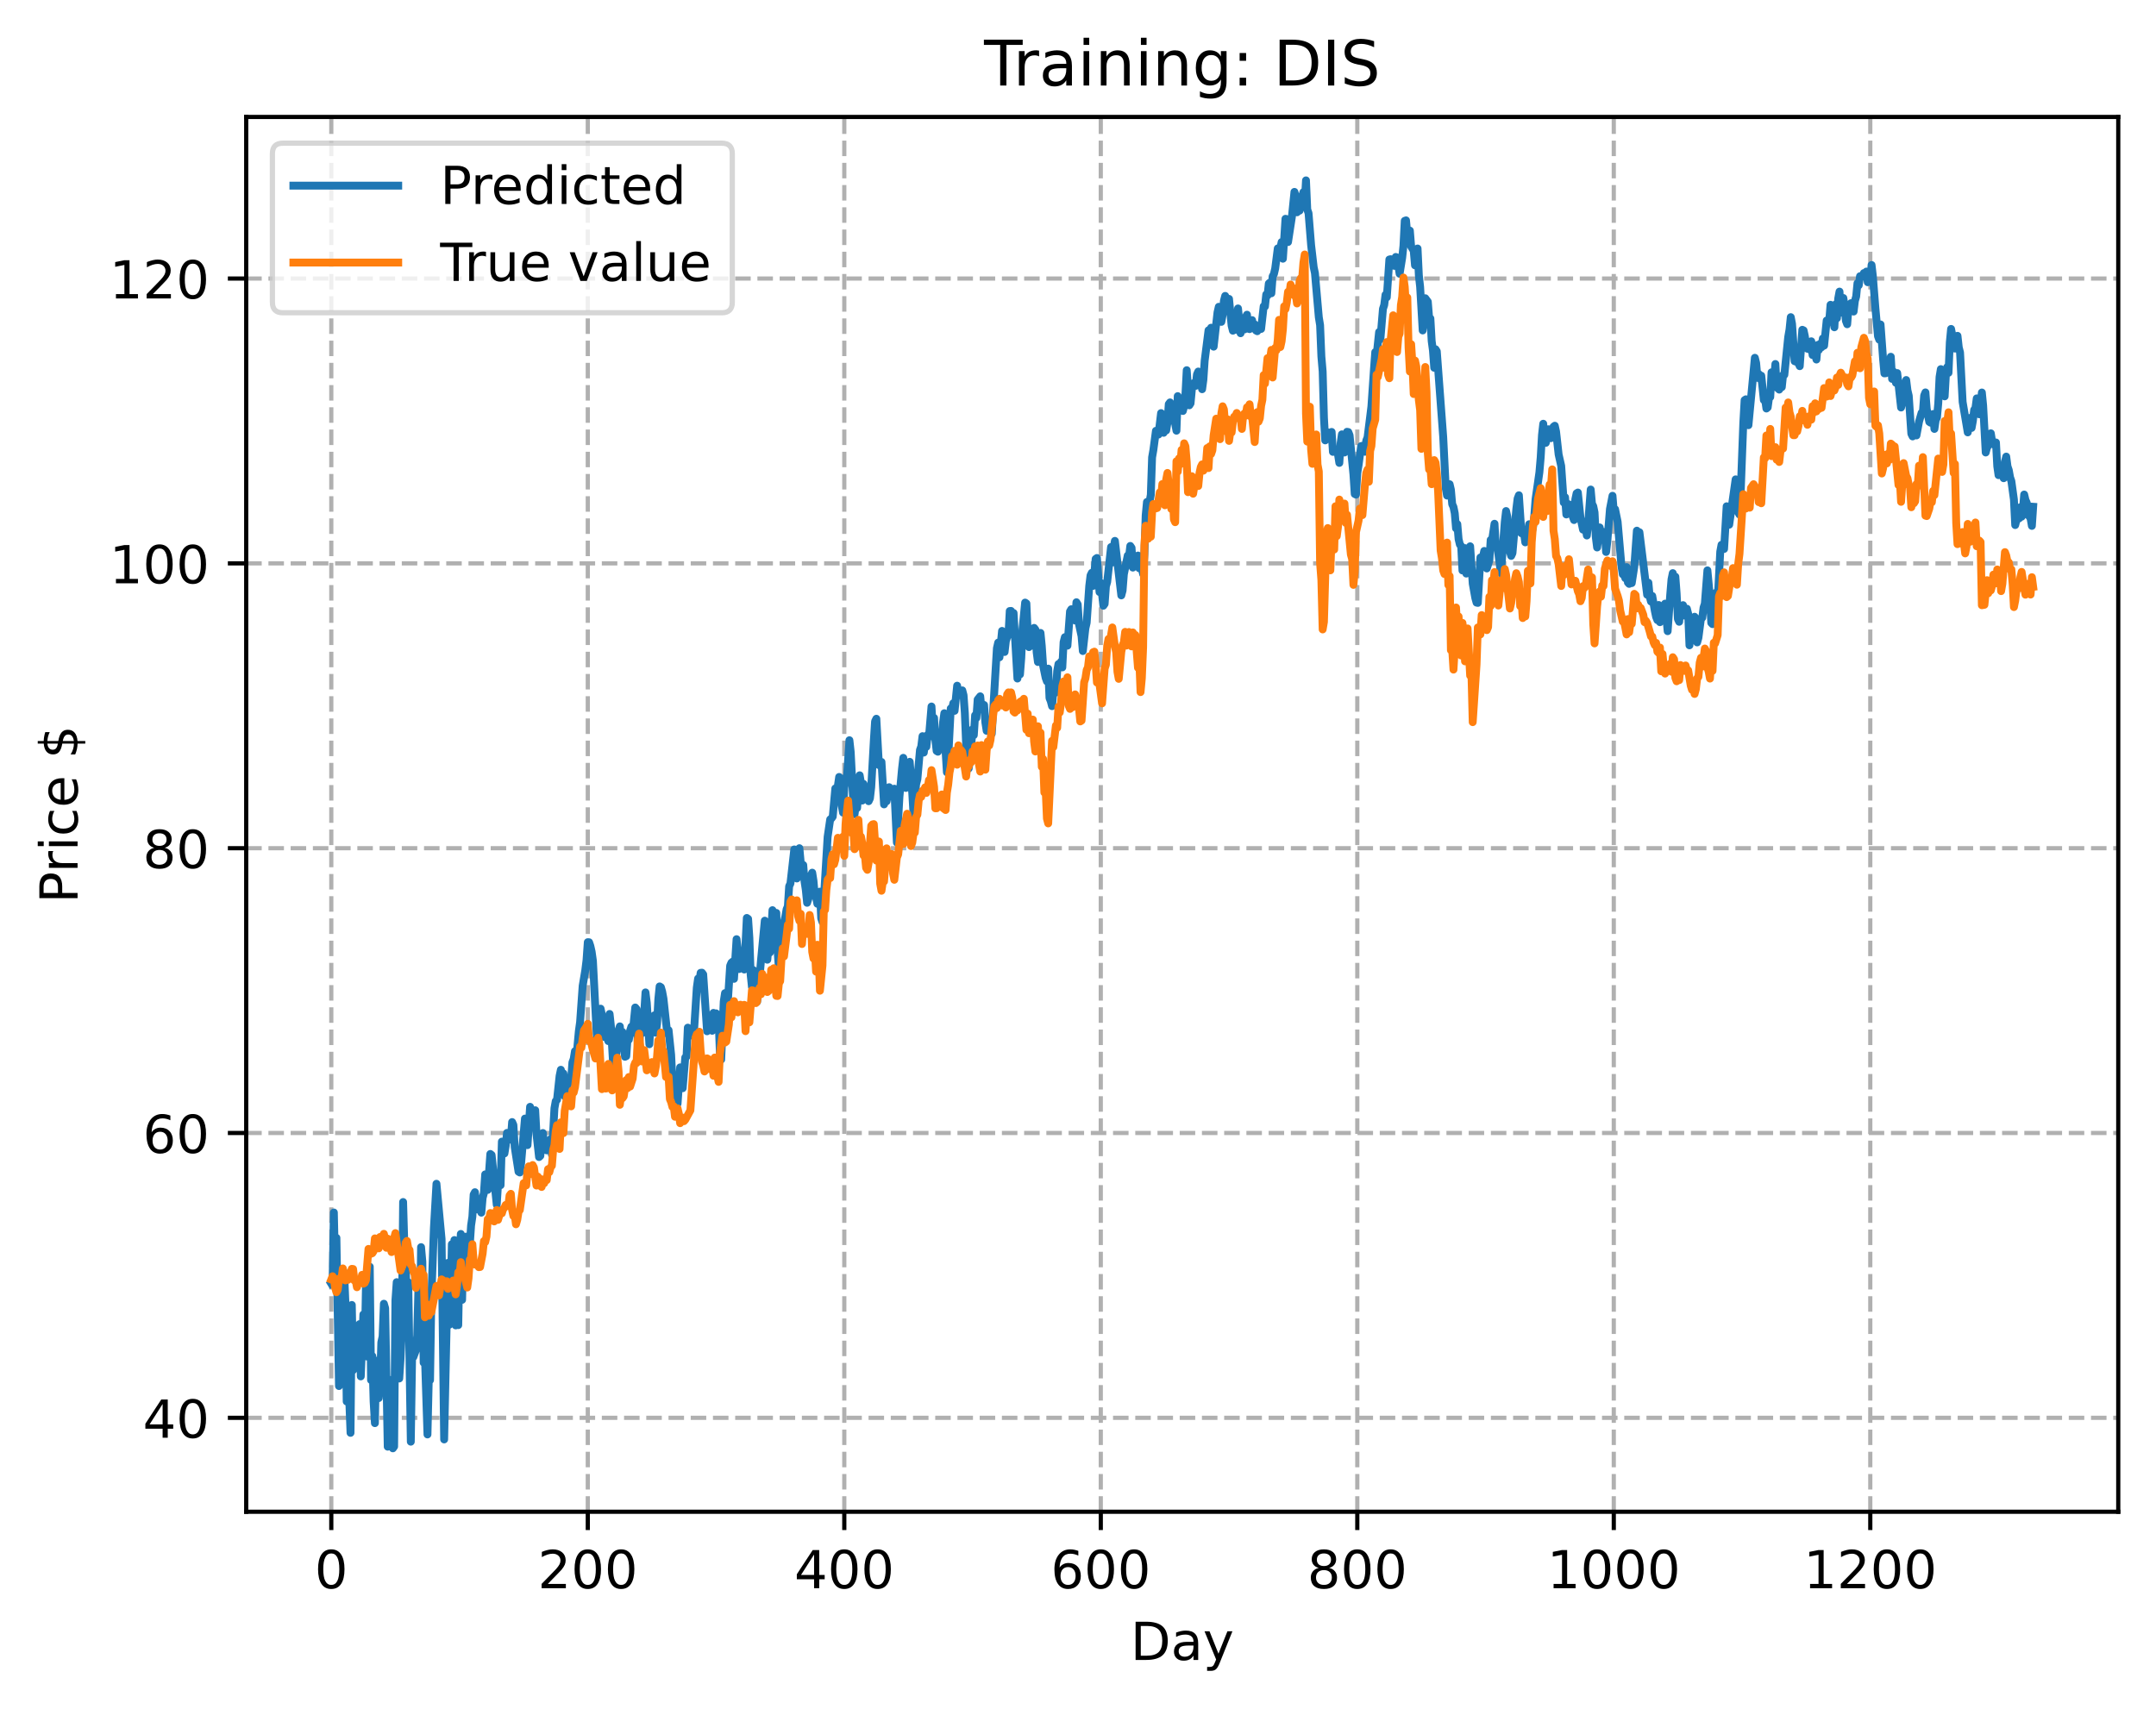 <?xml version="1.0" encoding="utf-8" standalone="no"?>
<!DOCTYPE svg PUBLIC "-//W3C//DTD SVG 1.1//EN"
  "http://www.w3.org/Graphics/SVG/1.1/DTD/svg11.dtd">
<!-- Created with matplotlib (https://matplotlib.org/) -->
<svg height="325.986pt" version="1.1" viewBox="0 0 411.286 325.986" width="411.286pt" xmlns="http://www.w3.org/2000/svg" xmlns:xlink="http://www.w3.org/1999/xlink">
 <defs>
  <style type="text/css">
*{stroke-linecap:butt;stroke-linejoin:round;}
  </style>
 </defs>
 <g id="figure_1">
  <g id="patch_1">
   <path d="M 0 325.986 
L 411.286 325.986 
L 411.286 0 
L 0 0 
z
" style="fill:#ffffff;"/>
  </g>
  <g id="axes_1">
   <g id="patch_2">
    <path d="M 46.966 288.43 
L 404.086 288.43 
L 404.086 22.318 
L 46.966 22.318 
z
" style="fill:#ffffff;"/>
   </g>
   <g id="matplotlib.axis_1">
    <g id="xtick_1">
     <g id="line2d_1">
      <path clip-path="url(#pae7800759f)" d="M 63.198 288.43 
L 63.198 22.318 
" style="fill:none;stroke:#b0b0b0;stroke-dasharray:2.96,1.28;stroke-dashoffset:0;stroke-width:0.8;"/>
     </g>
     <g id="line2d_2">
      <defs>
       <path d="M 0 0 
L 0 3.5 
" id="m77f8bb7c2b" style="stroke:#000000;stroke-width:0.8;"/>
      </defs>
      <g>
       <use style="stroke:#000000;stroke-width:0.8;" x="63.198" xlink:href="#m77f8bb7c2b" y="288.43"/>
      </g>
     </g>
     <g id="text_1">
      <!-- 0 -->
      <defs>
       <path d="M 31.781 66.406 
Q 24.172 66.406 20.328 58.906 
Q 16.5 51.422 16.5 36.375 
Q 16.5 21.391 20.328 13.891 
Q 24.172 6.391 31.781 6.391 
Q 39.453 6.391 43.281 13.891 
Q 47.125 21.391 47.125 36.375 
Q 47.125 51.422 43.281 58.906 
Q 39.453 66.406 31.781 66.406 
z
M 31.781 74.219 
Q 44.047 74.219 50.516 64.516 
Q 56.984 54.828 56.984 36.375 
Q 56.984 17.969 50.516 8.266 
Q 44.047 -1.422 31.781 -1.422 
Q 19.531 -1.422 13.062 8.266 
Q 6.594 17.969 6.594 36.375 
Q 6.594 54.828 13.062 64.516 
Q 19.531 74.219 31.781 74.219 
z
" id="DejaVuSans-48"/>
      </defs>
      <g transform="translate(60.017 303.029)scale(0.1 -0.1)">
       <use xlink:href="#DejaVuSans-48"/>
      </g>
     </g>
    </g>
    <g id="xtick_2">
     <g id="line2d_3">
      <path clip-path="url(#pae7800759f)" d="M 112.129 288.43 
L 112.129 22.318 
" style="fill:none;stroke:#b0b0b0;stroke-dasharray:2.96,1.28;stroke-dashoffset:0;stroke-width:0.8;"/>
     </g>
     <g id="line2d_4">
      <g>
       <use style="stroke:#000000;stroke-width:0.8;" x="112.129" xlink:href="#m77f8bb7c2b" y="288.43"/>
      </g>
     </g>
     <g id="text_2">
      <!-- 200 -->
      <defs>
       <path d="M 19.188 8.297 
L 53.609 8.297 
L 53.609 0 
L 7.328 0 
L 7.328 8.297 
Q 12.938 14.109 22.625 23.891 
Q 32.328 33.688 34.812 36.531 
Q 39.547 41.844 41.422 45.531 
Q 43.312 49.219 43.312 52.781 
Q 43.312 58.594 39.234 62.25 
Q 35.156 65.922 28.609 65.922 
Q 23.969 65.922 18.812 64.312 
Q 13.672 62.703 7.812 59.422 
L 7.812 69.391 
Q 13.766 71.781 18.938 73 
Q 24.125 74.219 28.422 74.219 
Q 39.75 74.219 46.484 68.547 
Q 53.219 62.891 53.219 53.422 
Q 53.219 48.922 51.531 44.891 
Q 49.859 40.875 45.406 35.406 
Q 44.188 33.984 37.641 27.219 
Q 31.109 20.453 19.188 8.297 
z
" id="DejaVuSans-50"/>
      </defs>
      <g transform="translate(102.585 303.029)scale(0.1 -0.1)">
       <use xlink:href="#DejaVuSans-50"/>
       <use x="63.623" xlink:href="#DejaVuSans-48"/>
       <use x="127.246" xlink:href="#DejaVuSans-48"/>
      </g>
     </g>
    </g>
    <g id="xtick_3">
     <g id="line2d_5">
      <path clip-path="url(#pae7800759f)" d="M 161.06 288.43 
L 161.06 22.318 
" style="fill:none;stroke:#b0b0b0;stroke-dasharray:2.96,1.28;stroke-dashoffset:0;stroke-width:0.8;"/>
     </g>
     <g id="line2d_6">
      <g>
       <use style="stroke:#000000;stroke-width:0.8;" x="161.06" xlink:href="#m77f8bb7c2b" y="288.43"/>
      </g>
     </g>
     <g id="text_3">
      <!-- 400 -->
      <defs>
       <path d="M 37.797 64.312 
L 12.891 25.391 
L 37.797 25.391 
z
M 35.203 72.906 
L 47.609 72.906 
L 47.609 25.391 
L 58.016 25.391 
L 58.016 17.188 
L 47.609 17.188 
L 47.609 0 
L 37.797 0 
L 37.797 17.188 
L 4.891 17.188 
L 4.891 26.703 
z
" id="DejaVuSans-52"/>
      </defs>
      <g transform="translate(151.516 303.029)scale(0.1 -0.1)">
       <use xlink:href="#DejaVuSans-52"/>
       <use x="63.623" xlink:href="#DejaVuSans-48"/>
       <use x="127.246" xlink:href="#DejaVuSans-48"/>
      </g>
     </g>
    </g>
    <g id="xtick_4">
     <g id="line2d_7">
      <path clip-path="url(#pae7800759f)" d="M 209.99 288.43 
L 209.99 22.318 
" style="fill:none;stroke:#b0b0b0;stroke-dasharray:2.96,1.28;stroke-dashoffset:0;stroke-width:0.8;"/>
     </g>
     <g id="line2d_8">
      <g>
       <use style="stroke:#000000;stroke-width:0.8;" x="209.99" xlink:href="#m77f8bb7c2b" y="288.43"/>
      </g>
     </g>
     <g id="text_4">
      <!-- 600 -->
      <defs>
       <path d="M 33.016 40.375 
Q 26.375 40.375 22.484 35.828 
Q 18.609 31.297 18.609 23.391 
Q 18.609 15.531 22.484 10.953 
Q 26.375 6.391 33.016 6.391 
Q 39.656 6.391 43.531 10.953 
Q 47.406 15.531 47.406 23.391 
Q 47.406 31.297 43.531 35.828 
Q 39.656 40.375 33.016 40.375 
z
M 52.594 71.297 
L 52.594 62.312 
Q 48.875 64.062 45.094 64.984 
Q 41.312 65.922 37.594 65.922 
Q 27.828 65.922 22.672 59.328 
Q 17.531 52.734 16.797 39.406 
Q 19.672 43.656 24.016 45.922 
Q 28.375 48.188 33.594 48.188 
Q 44.578 48.188 50.953 41.516 
Q 57.328 34.859 57.328 23.391 
Q 57.328 12.156 50.688 5.359 
Q 44.047 -1.422 33.016 -1.422 
Q 20.359 -1.422 13.672 8.266 
Q 6.984 17.969 6.984 36.375 
Q 6.984 53.656 15.188 63.938 
Q 23.391 74.219 37.203 74.219 
Q 40.922 74.219 44.703 73.484 
Q 48.484 72.75 52.594 71.297 
z
" id="DejaVuSans-54"/>
      </defs>
      <g transform="translate(200.446 303.029)scale(0.1 -0.1)">
       <use xlink:href="#DejaVuSans-54"/>
       <use x="63.623" xlink:href="#DejaVuSans-48"/>
       <use x="127.246" xlink:href="#DejaVuSans-48"/>
      </g>
     </g>
    </g>
    <g id="xtick_5">
     <g id="line2d_9">
      <path clip-path="url(#pae7800759f)" d="M 258.921 288.43 
L 258.921 22.318 
" style="fill:none;stroke:#b0b0b0;stroke-dasharray:2.96,1.28;stroke-dashoffset:0;stroke-width:0.8;"/>
     </g>
     <g id="line2d_10">
      <g>
       <use style="stroke:#000000;stroke-width:0.8;" x="258.921" xlink:href="#m77f8bb7c2b" y="288.43"/>
      </g>
     </g>
     <g id="text_5">
      <!-- 800 -->
      <defs>
       <path d="M 31.781 34.625 
Q 24.75 34.625 20.719 30.859 
Q 16.703 27.094 16.703 20.516 
Q 16.703 13.922 20.719 10.156 
Q 24.75 6.391 31.781 6.391 
Q 38.812 6.391 42.859 10.172 
Q 46.922 13.969 46.922 20.516 
Q 46.922 27.094 42.891 30.859 
Q 38.875 34.625 31.781 34.625 
z
M 21.922 38.812 
Q 15.578 40.375 12.031 44.719 
Q 8.5 49.078 8.5 55.328 
Q 8.5 64.062 14.719 69.141 
Q 20.953 74.219 31.781 74.219 
Q 42.672 74.219 48.875 69.141 
Q 55.078 64.062 55.078 55.328 
Q 55.078 49.078 51.531 44.719 
Q 48 40.375 41.703 38.812 
Q 48.828 37.156 52.797 32.312 
Q 56.781 27.484 56.781 20.516 
Q 56.781 9.906 50.312 4.234 
Q 43.844 -1.422 31.781 -1.422 
Q 19.734 -1.422 13.25 4.234 
Q 6.781 9.906 6.781 20.516 
Q 6.781 27.484 10.781 32.312 
Q 14.797 37.156 21.922 38.812 
z
M 18.312 54.391 
Q 18.312 48.734 21.844 45.562 
Q 25.391 42.391 31.781 42.391 
Q 38.141 42.391 41.719 45.562 
Q 45.312 48.734 45.312 54.391 
Q 45.312 60.062 41.719 63.234 
Q 38.141 66.406 31.781 66.406 
Q 25.391 66.406 21.844 63.234 
Q 18.312 60.062 18.312 54.391 
z
" id="DejaVuSans-56"/>
      </defs>
      <g transform="translate(249.377 303.029)scale(0.1 -0.1)">
       <use xlink:href="#DejaVuSans-56"/>
       <use x="63.623" xlink:href="#DejaVuSans-48"/>
       <use x="127.246" xlink:href="#DejaVuSans-48"/>
      </g>
     </g>
    </g>
    <g id="xtick_6">
     <g id="line2d_11">
      <path clip-path="url(#pae7800759f)" d="M 307.851 288.43 
L 307.851 22.318 
" style="fill:none;stroke:#b0b0b0;stroke-dasharray:2.96,1.28;stroke-dashoffset:0;stroke-width:0.8;"/>
     </g>
     <g id="line2d_12">
      <g>
       <use style="stroke:#000000;stroke-width:0.8;" x="307.851" xlink:href="#m77f8bb7c2b" y="288.43"/>
      </g>
     </g>
     <g id="text_6">
      <!-- 1000 -->
      <defs>
       <path d="M 12.406 8.297 
L 28.516 8.297 
L 28.516 63.922 
L 10.984 60.406 
L 10.984 69.391 
L 28.422 72.906 
L 38.281 72.906 
L 38.281 8.297 
L 54.391 8.297 
L 54.391 0 
L 12.406 0 
z
" id="DejaVuSans-49"/>
      </defs>
      <g transform="translate(295.126 303.029)scale(0.1 -0.1)">
       <use xlink:href="#DejaVuSans-49"/>
       <use x="63.623" xlink:href="#DejaVuSans-48"/>
       <use x="127.246" xlink:href="#DejaVuSans-48"/>
       <use x="190.869" xlink:href="#DejaVuSans-48"/>
      </g>
     </g>
    </g>
    <g id="xtick_7">
     <g id="line2d_13">
      <path clip-path="url(#pae7800759f)" d="M 356.782 288.43 
L 356.782 22.318 
" style="fill:none;stroke:#b0b0b0;stroke-dasharray:2.96,1.28;stroke-dashoffset:0;stroke-width:0.8;"/>
     </g>
     <g id="line2d_14">
      <g>
       <use style="stroke:#000000;stroke-width:0.8;" x="356.782" xlink:href="#m77f8bb7c2b" y="288.43"/>
      </g>
     </g>
     <g id="text_7">
      <!-- 1200 -->
      <g transform="translate(344.057 303.029)scale(0.1 -0.1)">
       <use xlink:href="#DejaVuSans-49"/>
       <use x="63.623" xlink:href="#DejaVuSans-50"/>
       <use x="127.246" xlink:href="#DejaVuSans-48"/>
       <use x="190.869" xlink:href="#DejaVuSans-48"/>
      </g>
     </g>
    </g>
    <g id="text_8">
     <!-- Day -->
     <defs>
      <path d="M 19.672 64.797 
L 19.672 8.109 
L 31.594 8.109 
Q 46.688 8.109 53.688 14.938 
Q 60.688 21.781 60.688 36.531 
Q 60.688 51.172 53.688 57.984 
Q 46.688 64.797 31.594 64.797 
z
M 9.812 72.906 
L 30.078 72.906 
Q 51.266 72.906 61.172 64.094 
Q 71.094 55.281 71.094 36.531 
Q 71.094 17.672 61.125 8.828 
Q 51.172 0 30.078 0 
L 9.812 0 
z
" id="DejaVuSans-68"/>
      <path d="M 34.281 27.484 
Q 23.391 27.484 19.188 25 
Q 14.984 22.516 14.984 16.5 
Q 14.984 11.719 18.141 8.906 
Q 21.297 6.109 26.703 6.109 
Q 34.188 6.109 38.703 11.406 
Q 43.219 16.703 43.219 25.484 
L 43.219 27.484 
z
M 52.203 31.203 
L 52.203 0 
L 43.219 0 
L 43.219 8.297 
Q 40.141 3.328 35.547 0.953 
Q 30.953 -1.422 24.312 -1.422 
Q 15.922 -1.422 10.953 3.297 
Q 6 8.016 6 15.922 
Q 6 25.141 12.172 29.828 
Q 18.359 34.516 30.609 34.516 
L 43.219 34.516 
L 43.219 35.406 
Q 43.219 41.609 39.141 45 
Q 35.062 48.391 27.688 48.391 
Q 23 48.391 18.547 47.266 
Q 14.109 46.141 10.016 43.891 
L 10.016 52.203 
Q 14.938 54.109 19.578 55.047 
Q 24.219 56 28.609 56 
Q 40.484 56 46.344 49.844 
Q 52.203 43.703 52.203 31.203 
z
" id="DejaVuSans-97"/>
      <path d="M 32.172 -5.078 
Q 28.375 -14.844 24.75 -17.812 
Q 21.141 -20.797 15.094 -20.797 
L 7.906 -20.797 
L 7.906 -13.281 
L 13.188 -13.281 
Q 16.891 -13.281 18.938 -11.516 
Q 21 -9.766 23.484 -3.219 
L 25.094 0.875 
L 2.984 54.688 
L 12.5 54.688 
L 29.594 11.922 
L 46.688 54.688 
L 56.203 54.688 
z
" id="DejaVuSans-121"/>
     </defs>
     <g transform="translate(215.652 316.707)scale(0.1 -0.1)">
      <use xlink:href="#DejaVuSans-68"/>
      <use x="77.002" xlink:href="#DejaVuSans-97"/>
      <use x="138.281" xlink:href="#DejaVuSans-121"/>
     </g>
    </g>
   </g>
   <g id="matplotlib.axis_2">
    <g id="ytick_1">
     <g id="line2d_15">
      <path clip-path="url(#pae7800759f)" d="M 46.966 270.511 
L 404.086 270.511 
" style="fill:none;stroke:#b0b0b0;stroke-dasharray:2.96,1.28;stroke-dashoffset:0;stroke-width:0.8;"/>
     </g>
     <g id="line2d_16">
      <defs>
       <path d="M 0 0 
L -3.5 0 
" id="m543c312670" style="stroke:#000000;stroke-width:0.8;"/>
      </defs>
      <g>
       <use style="stroke:#000000;stroke-width:0.8;" x="46.966" xlink:href="#m543c312670" y="270.511"/>
      </g>
     </g>
     <g id="text_9">
      <!-- 40 -->
      <g transform="translate(27.241 274.311)scale(0.1 -0.1)">
       <use xlink:href="#DejaVuSans-52"/>
       <use x="63.623" xlink:href="#DejaVuSans-48"/>
      </g>
     </g>
    </g>
    <g id="ytick_2">
     <g id="line2d_17">
      <path clip-path="url(#pae7800759f)" d="M 46.966 216.17 
L 404.086 216.17 
" style="fill:none;stroke:#b0b0b0;stroke-dasharray:2.96,1.28;stroke-dashoffset:0;stroke-width:0.8;"/>
     </g>
     <g id="line2d_18">
      <g>
       <use style="stroke:#000000;stroke-width:0.8;" x="46.966" xlink:href="#m543c312670" y="216.17"/>
      </g>
     </g>
     <g id="text_10">
      <!-- 60 -->
      <g transform="translate(27.241 219.969)scale(0.1 -0.1)">
       <use xlink:href="#DejaVuSans-54"/>
       <use x="63.623" xlink:href="#DejaVuSans-48"/>
      </g>
     </g>
    </g>
    <g id="ytick_3">
     <g id="line2d_19">
      <path clip-path="url(#pae7800759f)" d="M 46.966 161.828 
L 404.086 161.828 
" style="fill:none;stroke:#b0b0b0;stroke-dasharray:2.96,1.28;stroke-dashoffset:0;stroke-width:0.8;"/>
     </g>
     <g id="line2d_20">
      <g>
       <use style="stroke:#000000;stroke-width:0.8;" x="46.966" xlink:href="#m543c312670" y="161.828"/>
      </g>
     </g>
     <g id="text_11">
      <!-- 80 -->
      <g transform="translate(27.241 165.628)scale(0.1 -0.1)">
       <use xlink:href="#DejaVuSans-56"/>
       <use x="63.623" xlink:href="#DejaVuSans-48"/>
      </g>
     </g>
    </g>
    <g id="ytick_4">
     <g id="line2d_21">
      <path clip-path="url(#pae7800759f)" d="M 46.966 107.487 
L 404.086 107.487 
" style="fill:none;stroke:#b0b0b0;stroke-dasharray:2.96,1.28;stroke-dashoffset:0;stroke-width:0.8;"/>
     </g>
     <g id="line2d_22">
      <g>
       <use style="stroke:#000000;stroke-width:0.8;" x="46.966" xlink:href="#m543c312670" y="107.487"/>
      </g>
     </g>
     <g id="text_12">
      <!-- 100 -->
      <g transform="translate(20.878 111.286)scale(0.1 -0.1)">
       <use xlink:href="#DejaVuSans-49"/>
       <use x="63.623" xlink:href="#DejaVuSans-48"/>
       <use x="127.246" xlink:href="#DejaVuSans-48"/>
      </g>
     </g>
    </g>
    <g id="ytick_5">
     <g id="line2d_23">
      <path clip-path="url(#pae7800759f)" d="M 46.966 53.145 
L 404.086 53.145 
" style="fill:none;stroke:#b0b0b0;stroke-dasharray:2.96,1.28;stroke-dashoffset:0;stroke-width:0.8;"/>
     </g>
     <g id="line2d_24">
      <g>
       <use style="stroke:#000000;stroke-width:0.8;" x="46.966" xlink:href="#m543c312670" y="53.145"/>
      </g>
     </g>
     <g id="text_13">
      <!-- 120 -->
      <g transform="translate(20.878 56.944)scale(0.1 -0.1)">
       <use xlink:href="#DejaVuSans-49"/>
       <use x="63.623" xlink:href="#DejaVuSans-50"/>
       <use x="127.246" xlink:href="#DejaVuSans-48"/>
      </g>
     </g>
    </g>
    <g id="text_14">
     <!-- Price $ -->
     <defs>
      <path d="M 19.672 64.797 
L 19.672 37.406 
L 32.078 37.406 
Q 38.969 37.406 42.719 40.969 
Q 46.484 44.531 46.484 51.125 
Q 46.484 57.672 42.719 61.234 
Q 38.969 64.797 32.078 64.797 
z
M 9.812 72.906 
L 32.078 72.906 
Q 44.344 72.906 50.609 67.359 
Q 56.891 61.812 56.891 51.125 
Q 56.891 40.328 50.609 34.812 
Q 44.344 29.297 32.078 29.297 
L 19.672 29.297 
L 19.672 0 
L 9.812 0 
z
" id="DejaVuSans-80"/>
      <path d="M 41.109 46.297 
Q 39.594 47.172 37.812 47.578 
Q 36.031 48 33.891 48 
Q 26.266 48 22.188 43.047 
Q 18.109 38.094 18.109 28.812 
L 18.109 0 
L 9.078 0 
L 9.078 54.688 
L 18.109 54.688 
L 18.109 46.188 
Q 20.953 51.172 25.484 53.578 
Q 30.031 56 36.531 56 
Q 37.453 56 38.578 55.875 
Q 39.703 55.766 41.062 55.516 
z
" id="DejaVuSans-114"/>
      <path d="M 9.422 54.688 
L 18.406 54.688 
L 18.406 0 
L 9.422 0 
z
M 9.422 75.984 
L 18.406 75.984 
L 18.406 64.594 
L 9.422 64.594 
z
" id="DejaVuSans-105"/>
      <path d="M 48.781 52.594 
L 48.781 44.188 
Q 44.969 46.297 41.141 47.344 
Q 37.312 48.391 33.406 48.391 
Q 24.656 48.391 19.812 42.844 
Q 14.984 37.312 14.984 27.297 
Q 14.984 17.281 19.812 11.734 
Q 24.656 6.203 33.406 6.203 
Q 37.312 6.203 41.141 7.25 
Q 44.969 8.297 48.781 10.406 
L 48.781 2.094 
Q 45.016 0.344 40.984 -0.531 
Q 36.969 -1.422 32.422 -1.422 
Q 20.062 -1.422 12.781 6.344 
Q 5.516 14.109 5.516 27.297 
Q 5.516 40.672 12.859 48.328 
Q 20.219 56 33.016 56 
Q 37.156 56 41.109 55.141 
Q 45.062 54.297 48.781 52.594 
z
" id="DejaVuSans-99"/>
      <path d="M 56.203 29.594 
L 56.203 25.203 
L 14.891 25.203 
Q 15.484 15.922 20.484 11.062 
Q 25.484 6.203 34.422 6.203 
Q 39.594 6.203 44.453 7.469 
Q 49.312 8.734 54.109 11.281 
L 54.109 2.781 
Q 49.266 0.734 44.188 -0.344 
Q 39.109 -1.422 33.891 -1.422 
Q 20.797 -1.422 13.156 6.188 
Q 5.516 13.812 5.516 26.812 
Q 5.516 40.234 12.766 48.109 
Q 20.016 56 32.328 56 
Q 43.359 56 49.781 48.891 
Q 56.203 41.797 56.203 29.594 
z
M 47.219 32.234 
Q 47.125 39.594 43.094 43.984 
Q 39.062 48.391 32.422 48.391 
Q 24.906 48.391 20.391 44.141 
Q 15.875 39.891 15.188 32.172 
z
" id="DejaVuSans-101"/>
      <path id="DejaVuSans-32"/>
      <path d="M 33.797 -14.703 
L 28.906 -14.703 
L 28.859 0 
Q 23.734 0.094 18.609 1.188 
Q 13.484 2.297 8.297 4.5 
L 8.297 13.281 
Q 13.281 10.156 18.375 8.562 
Q 23.484 6.984 28.906 6.938 
L 28.906 29.203 
Q 18.109 30.953 13.203 35.156 
Q 8.297 39.359 8.297 46.688 
Q 8.297 54.641 13.625 59.219 
Q 18.953 63.812 28.906 64.5 
L 28.906 75.984 
L 33.797 75.984 
L 33.797 64.656 
Q 38.328 64.453 42.578 63.688 
Q 46.828 62.938 50.875 61.625 
L 50.875 53.078 
Q 46.828 55.125 42.547 56.25 
Q 38.281 57.375 33.797 57.562 
L 33.797 36.719 
Q 44.875 35.016 50.094 30.609 
Q 55.328 26.219 55.328 18.609 
Q 55.328 10.359 49.781 5.594 
Q 44.234 0.828 33.797 0.094 
z
M 28.906 37.594 
L 28.906 57.625 
Q 23.25 56.984 20.266 54.391 
Q 17.281 51.812 17.281 47.516 
Q 17.281 43.312 20.031 40.969 
Q 22.797 38.625 28.906 37.594 
z
M 33.797 28.219 
L 33.797 7.078 
Q 39.984 7.906 43.141 10.594 
Q 46.297 13.281 46.297 17.672 
Q 46.297 21.969 43.281 24.5 
Q 40.281 27.047 33.797 28.219 
z
" id="DejaVuSans-36"/>
     </defs>
     <g transform="translate(14.798 172.342)rotate(-90)scale(0.1 -0.1)">
      <use xlink:href="#DejaVuSans-80"/>
      <use x="58.553" xlink:href="#DejaVuSans-114"/>
      <use x="99.666" xlink:href="#DejaVuSans-105"/>
      <use x="127.449" xlink:href="#DejaVuSans-99"/>
      <use x="182.43" xlink:href="#DejaVuSans-101"/>
      <use x="243.953" xlink:href="#DejaVuSans-32"/>
      <use x="275.74" xlink:href="#DejaVuSans-36"/>
     </g>
    </g>
   </g>
   <g id="line2d_25">
    <path clip-path="url(#pae7800759f)" d="M 63.198 244.919 
L 63.443 244.768 
L 63.688 231.336 
L 63.932 242.425 
L 64.177 236.174 
L 64.666 264.45 
L 64.911 258.63 
L 65.156 260.567 
L 65.4 242.602 
L 65.645 242.727 
L 65.89 248.495 
L 66.134 267.396 
L 66.379 260.791 
L 66.868 273.382 
L 67.113 248.977 
L 67.357 261.421 
L 67.602 259.699 
L 67.847 259.299 
L 68.091 254.51 
L 68.336 255.694 
L 68.581 252.635 
L 68.825 262.609 
L 69.315 250.794 
L 69.559 258.419 
L 69.804 245.732 
L 70.049 258.827 
L 70.293 242.064 
L 70.538 241.68 
L 70.783 263.305 
L 71.027 258.732 
L 71.272 267.387 
L 71.517 271.529 
L 71.761 259.615 
L 72.251 266.751 
L 72.495 264.205 
L 72.74 256.121 
L 72.984 254.993 
L 73.229 248.745 
L 73.474 249.596 
L 73.963 276.018 
L 74.208 263.224 
L 74.452 274.395 
L 74.697 266.338 
L 74.942 276.334 
L 75.186 275.984 
L 75.431 248.092 
L 75.676 244.627 
L 75.92 246.564 
L 76.165 263.01 
L 76.41 259.226 
L 76.654 253.626 
L 76.899 229.337 
L 77.144 237.888 
L 77.388 240.115 
L 77.633 252.868 
L 77.878 244.619 
L 78.367 275.067 
L 78.611 258.979 
L 78.856 258.916 
L 79.345 257.59 
L 79.59 254.779 
L 79.835 245.234 
L 80.079 256.139 
L 80.324 237.945 
L 80.569 240.701 
L 80.813 259.986 
L 81.058 258.785 
L 81.547 273.686 
L 81.792 263.225 
L 82.037 263.328 
L 82.281 247.864 
L 82.771 234.32 
L 83.26 225.855 
L 84.239 236.402 
L 84.728 274.636 
L 85.462 240.942 
L 85.706 252.757 
L 85.951 249.117 
L 86.196 237.382 
L 86.44 245.363 
L 86.685 236.592 
L 86.93 252.88 
L 87.174 247.719 
L 87.419 252.826 
L 87.664 239.607 
L 87.908 235.428 
L 88.153 248.004 
L 88.398 237.333 
L 88.887 235.945 
L 89.132 239.374 
L 89.376 239.388 
L 89.621 237.455 
L 89.866 233.804 
L 90.11 232.149 
L 90.355 227.918 
L 90.599 227.465 
L 90.844 229.868 
L 91.089 230.755 
L 91.333 229.983 
L 91.578 230.366 
L 91.823 231.368 
L 92.067 228.561 
L 92.312 227.632 
L 92.557 224.066 
L 93.046 227.026 
L 93.535 220.17 
L 93.78 220.359 
L 94.759 229.85 
L 95.003 225.972 
L 95.248 225.954 
L 95.493 226.133 
L 95.737 217.815 
L 95.982 218.118 
L 96.227 220.08 
L 96.471 218.603 
L 96.716 216.155 
L 96.96 216.168 
L 97.205 217.44 
L 97.45 217.253 
L 97.694 214.083 
L 97.939 214.633 
L 98.184 218.859 
L 98.918 223.557 
L 99.162 223.706 
L 99.407 221.961 
L 100.141 213.415 
L 100.63 218.482 
L 101.12 211.174 
L 101.364 213.361 
L 101.609 214.081 
L 101.854 212.166 
L 102.098 211.825 
L 102.343 216.372 
L 102.832 220.761 
L 103.077 220.53 
L 103.321 217.409 
L 103.566 216.172 
L 103.811 218.824 
L 104.3 219.484 
L 104.545 218.693 
L 104.789 219.112 
L 105.034 217.338 
L 105.279 220.297 
L 105.768 211.455 
L 106.013 210.086 
L 106.257 209.835 
L 106.747 205.289 
L 106.991 204.104 
L 107.236 205.019 
L 107.481 204.806 
L 107.725 209.174 
L 108.704 205.501 
L 108.948 205.976 
L 109.193 202.698 
L 109.438 202.044 
L 109.682 200.556 
L 109.927 202.069 
L 110.416 196.774 
L 110.661 194.999 
L 111.15 188.094 
L 111.64 185.185 
L 111.884 183.213 
L 112.129 179.76 
L 112.374 179.771 
L 112.618 180.493 
L 112.863 181.577 
L 113.108 183.32 
L 113.842 197.598 
L 114.086 196.096 
L 114.331 192.887 
L 114.575 192.447 
L 114.82 193.621 
L 115.065 197.141 
L 115.309 197.869 
L 115.554 197.955 
L 115.799 197.115 
L 116.043 198.634 
L 116.288 193.455 
L 116.533 195.721 
L 117.022 204.027 
L 117.267 202.365 
L 117.511 201.633 
L 118.001 196.539 
L 118.245 195.825 
L 118.49 198.625 
L 118.735 196.892 
L 119.224 201.628 
L 119.469 201.504 
L 119.713 198.16 
L 119.958 198.372 
L 120.203 196.648 
L 120.447 195.884 
L 120.692 197.037 
L 121.181 192.225 
L 121.426 192.515 
L 121.67 199.617 
L 121.915 199.671 
L 122.404 193.179 
L 122.649 197.042 
L 123.138 189.343 
L 123.383 191.336 
L 123.872 199.236 
L 124.117 195.247 
L 124.362 195.452 
L 124.851 193.706 
L 125.096 197.048 
L 125.34 195.352 
L 125.585 190.646 
L 125.83 188.2 
L 126.074 188.35 
L 126.319 189.194 
L 126.563 190.508 
L 127.297 197.229 
L 127.542 196.553 
L 128.031 201.251 
L 128.276 206.392 
L 129.01 209.675 
L 129.255 210.583 
L 129.744 203.647 
L 129.989 206.56 
L 130.233 207.628 
L 130.723 201.761 
L 130.967 201.586 
L 131.212 196.069 
L 131.457 196.696 
L 131.701 196.825 
L 131.946 196.701 
L 132.191 197.628 
L 132.435 196.103 
L 132.924 188.447 
L 133.169 186.7 
L 133.414 187.274 
L 133.658 185.607 
L 133.903 185.584 
L 134.148 185.908 
L 134.882 196.76 
L 135.126 194.668 
L 135.371 194.27 
L 135.86 196.667 
L 136.105 193.252 
L 136.35 193.553 
L 136.594 193.341 
L 136.839 193.567 
L 137.084 194.573 
L 137.328 200.934 
L 137.573 202.17 
L 138.062 191.072 
L 138.307 189.479 
L 138.551 193.101 
L 138.796 191.778 
L 139.285 184.25 
L 139.53 183.68 
L 139.775 183.472 
L 140.019 186.759 
L 140.509 179.189 
L 140.753 181.449 
L 140.998 184.889 
L 141.243 184.62 
L 141.487 181.489 
L 141.732 181.388 
L 141.977 184.982 
L 142.466 175.139 
L 142.711 175.317 
L 142.955 178.95 
L 143.2 185.981 
L 143.445 188.309 
L 143.689 185.076 
L 143.934 185.428 
L 144.423 191.125 
L 144.668 189.265 
L 145.157 183.356 
L 145.891 175.659 
L 146.38 183.108 
L 146.625 180.136 
L 146.87 181.74 
L 147.359 173.655 
L 147.604 174.594 
L 147.848 176.623 
L 148.093 174.177 
L 148.338 181.408 
L 148.582 184.768 
L 148.827 184.813 
L 149.316 176.965 
L 149.806 174.909 
L 150.05 173.498 
L 150.295 172.916 
L 150.539 169.089 
L 150.784 168.575 
L 151.518 162.068 
L 151.763 163.358 
L 152.007 167.61 
L 152.497 161.832 
L 152.986 167.188 
L 153.231 165.035 
L 153.475 168.18 
L 153.72 169.798 
L 153.965 172.25 
L 154.209 171.477 
L 154.454 170.311 
L 154.699 167.041 
L 154.943 166.5 
L 155.188 168.08 
L 155.433 170.881 
L 155.677 171.22 
L 155.922 172.436 
L 156.166 172.03 
L 156.411 170.122 
L 156.656 175.211 
L 156.9 175.928 
L 157.879 159.676 
L 158.368 156.342 
L 158.613 156.152 
L 158.858 155.803 
L 159.347 150.426 
L 159.592 150.788 
L 159.836 149.925 
L 160.081 148.235 
L 160.326 149.22 
L 160.57 153.737 
L 160.815 155.041 
L 161.06 150.348 
L 161.304 148.366 
L 161.549 148.652 
L 162.038 141.229 
L 162.283 143.462 
L 162.772 152.969 
L 163.017 155.356 
L 163.261 153.622 
L 163.506 154.162 
L 163.995 147.92 
L 164.24 149.386 
L 164.485 152.743 
L 164.729 149.559 
L 165.219 151.149 
L 165.463 150.581 
L 165.708 152.863 
L 165.953 152.325 
L 166.197 150.204 
L 166.687 141.43 
L 166.931 137.63 
L 167.176 137.132 
L 167.665 145.975 
L 167.91 145.928 
L 168.154 145.371 
L 168.644 153.474 
L 168.888 152.754 
L 169.133 152.883 
L 169.622 150.194 
L 169.867 150.811 
L 170.112 151.954 
L 170.356 150.64 
L 170.601 150.481 
L 171.09 160.759 
L 171.58 152.032 
L 172.069 146.7 
L 172.314 144.591 
L 172.558 148.595 
L 172.803 150.336 
L 173.048 149.061 
L 173.292 146.308 
L 173.537 145.347 
L 174.026 151.313 
L 174.271 155.483 
L 174.76 149.624 
L 175.005 148.661 
L 175.494 143.099 
L 175.739 142.429 
L 175.983 140.454 
L 176.228 143.588 
L 176.473 141.764 
L 176.717 142.486 
L 176.962 140.208 
L 177.207 140.608 
L 177.696 134.796 
L 177.941 138.957 
L 178.185 136.973 
L 178.43 141.146 
L 178.675 143.273 
L 178.919 143.423 
L 179.164 140.213 
L 179.653 141.443 
L 179.898 137.853 
L 180.142 136.08 
L 180.387 143.393 
L 180.632 147.351 
L 180.876 144.812 
L 181.366 135.171 
L 181.61 135.363 
L 181.855 134.169 
L 182.1 135.624 
L 182.589 130.823 
L 182.834 132.586 
L 183.078 132.611 
L 183.323 132.003 
L 183.568 131.717 
L 183.812 132.644 
L 184.057 136.042 
L 184.302 142.089 
L 184.546 145.088 
L 184.791 146.631 
L 185.036 145.064 
L 185.525 139.132 
L 185.77 140.262 
L 186.014 136.481 
L 186.259 136.978 
L 186.503 133.466 
L 186.993 132.853 
L 187.237 135.309 
L 187.482 134.425 
L 187.727 134.502 
L 187.971 137.85 
L 188.216 139.437 
L 188.705 138.628 
L 188.95 138.754 
L 189.195 139.988 
L 190.173 123.664 
L 190.418 122.601 
L 190.663 125.414 
L 191.152 120.374 
L 191.641 124.395 
L 191.886 122.296 
L 192.13 121.52 
L 192.375 121.155 
L 192.62 116.577 
L 192.864 116.559 
L 193.109 117.854 
L 193.354 116.956 
L 194.088 129.462 
L 194.332 126.769 
L 194.577 128.673 
L 194.822 125.524 
L 195.066 119.974 
L 195.556 114.969 
L 195.8 115.138 
L 196.045 120.801 
L 196.29 123.463 
L 196.534 122.761 
L 196.779 123.192 
L 197.024 121.83 
L 197.268 119.796 
L 197.513 120.111 
L 197.758 124.451 
L 198.002 126.309 
L 198.491 120.756 
L 198.736 123.269 
L 198.981 126.943 
L 199.47 129.318 
L 199.715 130.007 
L 199.959 127.569 
L 200.204 133.189 
L 200.449 133.778 
L 200.693 134.733 
L 200.938 131.91 
L 201.183 130.57 
L 201.427 132.136 
L 201.672 128.059 
L 201.917 126.691 
L 202.161 126.988 
L 202.406 126.247 
L 202.651 127.338 
L 202.895 122.506 
L 203.14 121.564 
L 203.385 122.002 
L 203.629 123.19 
L 204.118 116.657 
L 204.363 116.237 
L 204.608 118.144 
L 204.852 116.622 
L 205.097 118.388 
L 205.342 114.903 
L 205.586 115.322 
L 205.831 119.062 
L 206.32 121.378 
L 206.565 124.215 
L 207.054 119.874 
L 207.299 118.811 
L 207.788 111.773 
L 208.033 109.783 
L 208.278 109.284 
L 208.522 111.787 
L 209.012 106.637 
L 209.256 106.459 
L 209.746 112.961 
L 209.99 111.2 
L 210.479 115.569 
L 210.724 115.221 
L 210.969 111.87 
L 211.213 111.026 
L 211.947 104.37 
L 212.192 107.323 
L 212.437 104.492 
L 212.681 103.196 
L 213.905 113.597 
L 214.149 112.671 
L 214.394 109.553 
L 215.128 105.995 
L 215.373 106.229 
L 215.617 104.16 
L 215.862 104.525 
L 216.106 108.291 
L 216.596 107.05 
L 216.84 107.849 
L 217.085 105.996 
L 217.33 108.422 
L 217.574 108.411 
L 217.819 108.54 
L 218.064 109.538 
L 218.308 105.735 
L 218.553 98.34 
L 218.798 95.769 
L 219.042 96.136 
L 219.287 95.797 
L 219.532 94.398 
L 219.776 87.262 
L 220.021 85.845 
L 220.51 82.195 
L 220.755 82.843 
L 221 82.909 
L 221.489 78.815 
L 221.734 79.988 
L 221.978 82.58 
L 222.223 81.62 
L 222.467 82.128 
L 222.712 80.589 
L 222.957 77.103 
L 223.201 76.777 
L 223.446 79.188 
L 223.691 80.287 
L 223.935 79.507 
L 224.425 82.176 
L 224.669 75.578 
L 224.914 77.896 
L 225.159 77.915 
L 225.403 77.57 
L 225.648 78.419 
L 225.893 77.489 
L 226.137 75.212 
L 226.382 70.63 
L 226.871 77.333 
L 227.116 76.954 
L 227.361 74.352 
L 227.605 73.178 
L 227.85 73.016 
L 228.094 73.618 
L 228.339 71.435 
L 228.584 70.889 
L 228.828 71.032 
L 229.318 74.26 
L 229.562 72.466 
L 229.807 68.807 
L 230.541 63.016 
L 230.786 63.178 
L 231.03 62.527 
L 231.52 66.141 
L 232.254 59.605 
L 232.498 58.533 
L 232.988 61.411 
L 233.232 60.083 
L 233.477 57.396 
L 233.722 56.457 
L 233.966 58.061 
L 234.211 57.718 
L 234.455 57.024 
L 234.945 62.128 
L 235.189 63.096 
L 235.434 62.935 
L 235.679 62.931 
L 235.923 61.598 
L 236.168 58.849 
L 236.657 63.579 
L 236.902 61.454 
L 237.147 61.396 
L 237.391 62.859 
L 237.636 60.486 
L 237.881 60.044 
L 238.125 62.717 
L 238.37 62.796 
L 238.615 62.185 
L 238.859 61.079 
L 239.104 62.613 
L 239.349 61.879 
L 239.593 63.052 
L 239.838 63.192 
L 240.327 62.359 
L 240.572 62.762 
L 241.061 58.428 
L 241.306 58.479 
L 241.55 56.186 
L 241.795 56.398 
L 242.04 54.092 
L 242.284 53.886 
L 242.529 55.958 
L 242.774 52.718 
L 243.018 52.286 
L 243.263 51.214 
L 243.752 47.391 
L 243.997 48.432 
L 244.486 46.183 
L 244.731 49.361 
L 245.22 41.743 
L 245.465 41.808 
L 245.709 46.183 
L 246.443 41.398 
L 246.933 36.61 
L 247.177 37.514 
L 247.422 40.508 
L 247.667 39 
L 247.911 40.192 
L 248.156 37.516 
L 248.401 37.479 
L 248.645 36.657 
L 248.89 38.875 
L 249.135 34.414 
L 249.379 39.972 
L 249.624 40.686 
L 250.113 46.769 
L 250.603 50.98 
L 250.847 52.142 
L 251.581 60.539 
L 251.826 62.043 
L 252.07 68.007 
L 252.315 70.859 
L 252.56 79.698 
L 252.804 84.022 
L 253.049 83.608 
L 253.294 82.49 
L 253.538 83.512 
L 254.028 82.409 
L 254.272 86.217 
L 255.006 85.753 
L 255.251 86.788 
L 255.496 88.32 
L 255.74 84.571 
L 255.985 82.869 
L 256.23 83.834 
L 256.474 86.337 
L 256.964 82.382 
L 257.208 82.431 
L 257.453 83.057 
L 258.187 90.536 
L 258.431 94.247 
L 258.676 94.374 
L 258.921 90.275 
L 259.165 88.77 
L 259.655 85.111 
L 259.899 85.056 
L 260.144 85.506 
L 260.389 86.195 
L 260.633 84.069 
L 260.878 83.456 
L 261.367 79.554 
L 261.612 77.56 
L 262.101 70.445 
L 262.346 67.178 
L 262.591 67.977 
L 263.08 63.345 
L 263.325 64.742 
L 263.814 58.934 
L 264.058 58.188 
L 264.303 56.238 
L 264.548 56.728 
L 265.037 49.507 
L 265.282 49.454 
L 266.016 50.73 
L 266.26 49.024 
L 266.505 49.126 
L 266.994 52.239 
L 267.484 49.195 
L 267.728 46.899 
L 267.973 42.132 
L 268.218 42.044 
L 268.462 44.672 
L 268.707 44.01 
L 268.952 43.997 
L 269.196 47.035 
L 269.685 47.831 
L 269.93 50.625 
L 270.175 48.395 
L 270.419 47.413 
L 270.664 52.518 
L 270.909 54.741 
L 271.398 63.048 
L 271.643 61.224 
L 271.887 56.9 
L 272.377 57.56 
L 272.621 60.573 
L 272.866 60.758 
L 273.111 65.063 
L 273.355 66.887 
L 273.6 70.173 
L 273.845 66.631 
L 274.089 67.024 
L 275.313 83.387 
L 275.802 93.199 
L 276.046 94.552 
L 276.291 92.537 
L 276.536 92.386 
L 276.78 93.435 
L 277.025 96.186 
L 277.27 96.737 
L 277.514 97.93 
L 277.759 100.81 
L 278.004 100.003 
L 278.248 102.865 
L 278.493 103.9 
L 278.738 104.183 
L 278.982 108.844 
L 279.472 104.579 
L 279.716 109.432 
L 279.961 109.287 
L 280.206 105.15 
L 280.45 104.228 
L 280.94 111.354 
L 281.429 114.088 
L 281.673 114.978 
L 281.918 115.03 
L 282.407 106.365 
L 282.652 106.777 
L 282.897 106.198 
L 283.141 105.117 
L 283.386 107.772 
L 283.631 108.457 
L 284.12 106.927 
L 284.365 103.015 
L 284.609 103.214 
L 285.099 99.926 
L 285.343 104.326 
L 285.588 103.882 
L 286.322 109.376 
L 287.056 99.571 
L 287.301 97.502 
L 287.545 98.588 
L 288.034 105.235 
L 288.279 106.065 
L 288.524 105.531 
L 289.258 97.112 
L 289.502 95.136 
L 289.747 94.493 
L 290.236 101.749 
L 290.481 101.238 
L 290.726 101.717 
L 290.97 103.482 
L 291.215 101.343 
L 291.46 101.959 
L 291.704 100.014 
L 291.949 100.093 
L 292.194 101.583 
L 292.438 100.605 
L 292.683 98.479 
L 292.928 95.246 
L 293.661 90.125 
L 293.906 87.277 
L 294.151 83.02 
L 294.395 80.846 
L 294.64 84.424 
L 294.885 84.493 
L 295.374 81.894 
L 295.619 83.358 
L 295.863 83.603 
L 296.353 81.414 
L 296.597 81.228 
L 296.842 82.346 
L 297.331 86.721 
L 297.821 88.894 
L 298.31 95.889 
L 298.555 94.87 
L 298.799 98.156 
L 299.289 96.218 
L 299.533 97.483 
L 299.778 96.415 
L 300.022 98.573 
L 300.267 99.22 
L 300.512 95.266 
L 300.756 94.126 
L 301.001 93.972 
L 301.49 98.742 
L 301.98 101.054 
L 302.224 100.354 
L 302.469 100.667 
L 302.714 102.17 
L 302.958 99.965 
L 303.448 93.4 
L 303.692 96.11 
L 303.937 96.582 
L 304.182 97.768 
L 304.426 102.532 
L 304.671 104.457 
L 305.16 100.628 
L 305.405 102.341 
L 305.649 101.408 
L 305.894 103.057 
L 306.139 101.575 
L 306.383 105.313 
L 306.628 103.212 
L 307.117 97.123 
L 307.607 94.592 
L 307.851 97.615 
L 308.096 97.152 
L 308.585 99.549 
L 309.319 108.041 
L 309.564 109.572 
L 309.809 109.678 
L 310.053 110.317 
L 310.298 108.198 
L 310.543 111.132 
L 310.787 111.399 
L 311.032 110.074 
L 311.277 111.252 
L 311.766 108.101 
L 312.255 101.248 
L 312.5 101.622 
L 312.744 101.544 
L 314.212 113.476 
L 314.457 111.177 
L 314.702 113.834 
L 314.946 114.77 
L 315.191 113.703 
L 315.68 116.563 
L 315.925 117.709 
L 316.17 118.315 
L 316.414 115.426 
L 316.659 118.709 
L 316.904 117.553 
L 317.148 117.192 
L 317.637 115.174 
L 318.127 120.425 
L 318.616 113.476 
L 318.861 110.545 
L 319.105 109.347 
L 319.35 111.567 
L 319.595 110.023 
L 319.839 113.201 
L 320.084 118.124 
L 320.329 118.632 
L 320.573 115.714 
L 320.818 115.713 
L 321.063 115.459 
L 321.307 117.439 
L 321.552 116.162 
L 321.797 116.136 
L 322.041 117.096 
L 322.286 123.124 
L 322.531 119.845 
L 322.775 121.619 
L 323.265 117.671 
L 323.509 119.112 
L 323.754 122.567 
L 323.998 121.678 
L 324.488 117.935 
L 324.732 117.855 
L 324.977 115.927 
L 325.222 115.166 
L 325.711 108.818 
L 326.2 113.975 
L 326.445 118.831 
L 326.69 119.081 
L 326.934 117.026 
L 327.179 113.745 
L 327.424 113.019 
L 327.668 114.694 
L 328.158 105.26 
L 328.402 103.942 
L 328.892 104.741 
L 329.381 96.593 
L 329.625 97.335 
L 329.87 100.11 
L 331.093 91.458 
L 331.338 95.683 
L 331.583 97.729 
L 331.827 98.182 
L 332.072 93.594 
L 332.561 80.652 
L 332.806 76.346 
L 333.051 76.181 
L 333.54 81.125 
L 334.763 68.266 
L 335.008 69.253 
L 335.252 72.092 
L 335.497 71.344 
L 335.742 72.287 
L 335.986 71.679 
L 336.476 76.328 
L 336.72 76.223 
L 336.965 77.943 
L 337.21 77.734 
L 337.454 75.96 
L 337.699 75.759 
L 337.944 71.032 
L 338.188 71.232 
L 338.433 72.404 
L 338.678 69.449 
L 338.922 73.874 
L 339.412 74.333 
L 339.656 72.589 
L 339.901 73.865 
L 340.146 71.556 
L 340.39 71.512 
L 341.124 64.294 
L 341.369 62.889 
L 341.613 60.509 
L 341.858 61.797 
L 342.347 68.916 
L 342.592 69.003 
L 342.837 68.792 
L 343.326 69.864 
L 343.815 62.923 
L 344.06 63.036 
L 344.305 64.164 
L 344.549 65.887 
L 344.794 66.546 
L 345.039 66.003 
L 345.283 66.729 
L 345.528 65.115 
L 345.773 67.747 
L 346.017 67.122 
L 346.262 67.403 
L 346.507 68.597 
L 346.751 65.812 
L 346.996 66.748 
L 347.24 65.58 
L 347.485 66.254 
L 347.73 64.58 
L 347.974 65.945 
L 348.464 61.146 
L 348.708 61.425 
L 348.953 61.143 
L 349.198 58.152 
L 349.442 59.305 
L 349.932 62.444 
L 350.176 58.067 
L 350.421 60.716 
L 350.666 56.943 
L 350.91 55.633 
L 351.155 59.654 
L 351.4 58.829 
L 351.644 56.858 
L 351.889 58.514 
L 352.134 61.226 
L 352.378 61.865 
L 352.623 58.757 
L 352.868 59.176 
L 353.112 57.841 
L 353.357 58.114 
L 353.601 59.444 
L 353.846 57.417 
L 354.091 56.567 
L 354.335 54.036 
L 354.58 54.446 
L 354.825 52.696 
L 355.069 52.847 
L 355.314 52.621 
L 355.559 52.099 
L 355.803 52.412 
L 356.048 51.814 
L 356.293 53.848 
L 356.537 52.158 
L 356.782 53.568 
L 357.027 50.559 
L 357.271 52.658 
L 357.761 58.826 
L 358.25 64.144 
L 358.495 64.805 
L 358.739 61.901 
L 359.228 68.544 
L 359.473 71.237 
L 359.718 71.219 
L 359.962 69.724 
L 360.207 69.067 
L 360.452 70.66 
L 360.696 68.064 
L 360.941 72.292 
L 361.186 70.88 
L 361.675 73.049 
L 361.92 71.177 
L 362.654 77.754 
L 363.143 75.698 
L 363.388 73.245 
L 363.632 72.504 
L 363.877 74.469 
L 364.122 75.512 
L 364.611 82.757 
L 364.856 83.264 
L 365.1 82.535 
L 365.345 82.299 
L 365.589 83.077 
L 366.079 80.449 
L 366.568 78.764 
L 366.813 78.661 
L 367.057 75.459 
L 367.302 74.868 
L 367.547 78.001 
L 368.036 80.487 
L 368.281 80.646 
L 368.77 78.994 
L 369.015 81.836 
L 369.259 80.159 
L 369.504 79.652 
L 369.749 76.945 
L 369.993 71.938 
L 370.238 70.427 
L 370.483 71.161 
L 370.727 74.1 
L 370.972 75.623 
L 371.216 71.274 
L 371.461 70.036 
L 371.706 71.131 
L 371.95 65.338 
L 372.195 62.757 
L 372.929 66.51 
L 373.174 64.641 
L 373.418 64.073 
L 373.663 66.285 
L 373.908 67.256 
L 374.397 76.676 
L 375.376 82.498 
L 375.865 79.722 
L 376.11 81.648 
L 376.354 80.312 
L 376.599 78.2 
L 376.844 77.851 
L 377.088 76.007 
L 377.333 76.704 
L 377.577 79.041 
L 378.067 74.887 
L 378.311 77.363 
L 378.801 86.332 
L 379.045 85.406 
L 379.29 85.007 
L 379.779 82.67 
L 380.024 84.231 
L 380.269 84.387 
L 380.513 84.949 
L 380.758 84.422 
L 381.003 88.946 
L 381.247 90.655 
L 381.492 89.664 
L 381.737 89.509 
L 382.226 91.241 
L 382.471 88.088 
L 382.715 87.117 
L 382.96 88.986 
L 383.204 89.702 
L 383.449 91.079 
L 383.694 91.786 
L 384.183 95.324 
L 384.428 100.179 
L 384.917 98.307 
L 385.162 98.917 
L 385.406 96.767 
L 385.651 98.587 
L 385.896 97.362 
L 386.14 94.352 
L 386.385 95.392 
L 386.63 95.928 
L 386.874 98.282 
L 387.119 98.495 
L 387.364 98.914 
L 387.608 100.338 
L 387.853 96.685 
L 387.853 96.685 
" style="fill:none;stroke:#1f77b4;stroke-linecap:square;stroke-width:1.5;"/>
   </g>
   <g id="line2d_26">
    <path clip-path="url(#pae7800759f)" d="M 63.198 244.129 
L 63.443 243.504 
L 63.688 243.884 
L 63.932 245.677 
L 64.177 246.547 
L 64.422 246.112 
L 64.666 243.966 
L 64.911 244.292 
L 65.156 243.857 
L 65.4 242.009 
L 65.89 244.292 
L 66.134 243.721 
L 66.379 244.183 
L 66.623 243.64 
L 67.113 242.091 
L 67.357 242.118 
L 67.602 244.319 
L 67.847 244.264 
L 68.091 245.596 
L 68.336 244.536 
L 68.581 244.346 
L 68.825 244.346 
L 69.07 243.232 
L 69.315 244.917 
L 69.559 244.781 
L 69.804 244.264 
L 70.293 238.287 
L 70.538 238.613 
L 70.783 239.211 
L 71.027 239.102 
L 71.272 238.722 
L 71.517 236.276 
L 72.251 238.178 
L 72.495 236.005 
L 72.74 236.113 
L 72.984 235.896 
L 73.229 235.407 
L 73.474 236.439 
L 73.718 238.069 
L 73.963 236.331 
L 74.697 238.885 
L 74.942 236.629 
L 75.186 236.195 
L 75.431 235.271 
L 76.41 242.417 
L 76.899 241.194 
L 77.144 239.971 
L 77.388 237.119 
L 77.633 236.765 
L 77.878 238.178 
L 78.122 238.477 
L 78.367 241.276 
L 78.611 241.575 
L 78.856 242.634 
L 79.101 243.123 
L 79.345 245.732 
L 79.59 243.938 
L 79.835 243.721 
L 80.079 242.471 
L 80.324 242.064 
L 80.569 243.123 
L 80.813 243.232 
L 81.058 251.329 
L 81.547 248.883 
L 81.792 251.03 
L 82.037 250.215 
L 82.281 250.351 
L 83.26 245.351 
L 83.505 245.976 
L 83.749 247.145 
L 84.239 244.101 
L 84.483 244.264 
L 84.728 245.27 
L 84.972 245.243 
L 85.217 244.455 
L 85.462 245.895 
L 85.706 245.406 
L 85.951 245.243 
L 86.44 244.319 
L 86.93 246.954 
L 87.174 245.297 
L 87.419 242.743 
L 87.664 243.504 
L 87.908 240.814 
L 88.153 243.341 
L 88.398 243.667 
L 88.642 243.748 
L 89.132 245.65 
L 89.376 243.911 
L 89.621 240.352 
L 89.866 240.053 
L 90.11 237.39 
L 90.355 240.705 
L 90.599 241.276 
L 91.089 241.194 
L 91.333 241.765 
L 91.578 241.738 
L 92.067 239.183 
L 92.312 236.792 
L 92.557 236.983 
L 92.801 235.923 
L 93.046 232.608 
L 93.291 232.608 
L 93.535 231.44 
L 93.78 231.494 
L 94.269 233.043 
L 94.514 232.798 
L 94.759 230.869 
L 95.003 232.744 
L 95.493 231.059 
L 95.737 231.494 
L 95.982 230.679 
L 96.227 230.435 
L 96.471 229.891 
L 96.716 229.864 
L 96.96 230.081 
L 97.205 228.098 
L 97.45 227.772 
L 97.694 230.842 
L 97.939 232.01 
L 98.184 231.793 
L 98.428 233.586 
L 98.673 232.744 
L 98.918 231.168 
L 99.162 230.869 
L 99.896 225.734 
L 100.141 226.06 
L 100.386 226.169 
L 100.63 223.261 
L 100.875 222.528 
L 101.12 224.022 
L 101.364 223.397 
L 101.609 222.283 
L 101.854 222.745 
L 102.343 226.196 
L 102.587 224.484 
L 102.832 226.196 
L 103.077 224.919 
L 103.321 226.468 
L 103.566 225.326 
L 103.811 225.761 
L 104.055 224.864 
L 104.3 225.163 
L 104.545 223.071 
L 104.789 223.642 
L 105.034 222.718 
L 105.279 222.419 
L 105.523 219.376 
L 105.768 218.507 
L 106.013 215.871 
L 106.257 214.675 
L 106.502 214.675 
L 106.747 219.213 
L 106.991 214.132 
L 107.236 214.322 
L 107.481 216.197 
L 107.725 211.931 
L 108.215 209.133 
L 108.459 210.899 
L 108.704 210.736 
L 108.948 211.089 
L 109.193 208.019 
L 109.438 208.453 
L 109.682 207.448 
L 110.661 199.677 
L 110.906 199.895 
L 111.395 196.607 
L 111.884 195.873 
L 112.129 195.33 
L 112.374 198.59 
L 112.618 198.291 
L 113.108 200.329 
L 113.597 201.96 
L 113.842 201.253 
L 114.086 197.993 
L 114.331 199.161 
L 114.82 207.801 
L 115.309 204.351 
L 115.554 207.693 
L 115.799 207.638 
L 116.043 202.992 
L 116.288 205.763 
L 116.533 205.845 
L 116.777 208.046 
L 117.022 204.486 
L 117.267 205.845 
L 117.756 201.797 
L 118.001 204.405 
L 118.245 210.79 
L 118.49 208.752 
L 118.735 209.54 
L 118.979 209.187 
L 119.469 206.062 
L 119.713 207.611 
L 119.958 205.492 
L 120.203 207.312 
L 120.692 205.791 
L 120.936 203.372 
L 121.181 202.747 
L 121.426 202.829 
L 121.67 198.291 
L 121.915 197.205 
L 122.404 202.503 
L 122.894 200.356 
L 123.383 204.215 
L 123.628 204.079 
L 123.872 203.563 
L 124.117 203.807 
L 124.362 202.639 
L 124.851 204.812 
L 125.096 203.535 
L 125.34 201.606 
L 125.585 198.482 
L 125.83 199.813 
L 126.074 197.014 
L 126.319 200.112 
L 126.563 200.547 
L 127.053 205.492 
L 127.297 205.356 
L 127.542 205.41 
L 127.787 209.703 
L 128.031 210.274 
L 128.276 211.198 
L 128.521 211.062 
L 128.765 213.072 
L 129.01 211.714 
L 129.255 211.469 
L 129.499 212.502 
L 129.744 214.295 
L 129.989 213.969 
L 130.233 213.235 
L 130.478 213.915 
L 130.723 213.643 
L 131.701 211.85 
L 132.68 197.993 
L 132.924 197.313 
L 133.169 197.205 
L 133.414 196.851 
L 133.658 200.628 
L 133.903 202.557 
L 134.148 203.264 
L 134.392 204.432 
L 134.637 204.079 
L 134.882 201.932 
L 135.126 202.068 
L 135.371 203.97 
L 135.616 203.046 
L 135.86 202.911 
L 136.105 205.247 
L 136.35 201.769 
L 136.839 205.302 
L 137.084 206.416 
L 137.328 201.009 
L 137.818 197.612 
L 138.062 198.672 
L 138.307 198.916 
L 138.551 198.726 
L 139.041 195.493 
L 139.285 191.716 
L 139.53 194.107 
L 139.775 191.58 
L 140.019 191.01 
L 140.264 191.716 
L 140.509 191.934 
L 140.753 193.156 
L 140.998 192.83 
L 141.243 191.689 
L 141.487 192.232 
L 141.732 192.124 
L 141.977 191.716 
L 142.221 196.743 
L 142.466 192.857 
L 142.711 193.509 
L 142.955 195.058 
L 143.445 188.945 
L 143.689 188.999 
L 144.178 191.39 
L 144.423 191.091 
L 144.668 189.162 
L 144.912 188.456 
L 145.157 189.706 
L 145.402 185.793 
L 145.891 187.532 
L 146.136 186.527 
L 146.38 189.271 
L 146.625 189.081 
L 146.87 188.374 
L 147.114 185.032 
L 147.359 185.983 
L 147.604 184.733 
L 148.093 190.004 
L 148.338 190.032 
L 148.582 187.613 
L 148.827 187.206 
L 149.072 183.022 
L 149.316 180.929 
L 149.561 182.478 
L 150.05 178.538 
L 150.295 176.446 
L 150.539 177.18 
L 150.784 172.072 
L 151.029 171.61 
L 151.518 172.398 
L 151.763 173.186 
L 152.007 171.773 
L 152.252 174.816 
L 152.497 175.685 
L 152.741 174.354 
L 152.986 180.114 
L 153.231 176.908 
L 153.475 177.37 
L 153.72 177.56 
L 153.965 178.185 
L 154.209 177.587 
L 154.454 174.571 
L 154.699 175.984 
L 154.943 181.609 
L 155.188 182.886 
L 155.433 181.174 
L 155.677 185.385 
L 155.922 180.25 
L 156.166 181.908 
L 156.411 189.026 
L 156.9 184.217 
L 157.145 173.892 
L 157.39 173.593 
L 157.634 169.817 
L 157.879 167.833 
L 158.124 167.507 
L 158.368 167.534 
L 158.613 163.92 
L 158.858 162.969 
L 159.102 164.899 
L 159.347 164.029 
L 159.836 159.845 
L 160.081 161.258 
L 160.326 161.611 
L 160.815 159.627 
L 161.06 163.296 
L 161.304 157.182 
L 161.794 152.753 
L 162.038 155.824 
L 162.283 156.476 
L 162.527 158.975 
L 162.772 158.079 
L 163.017 162.018 
L 163.261 161.638 
L 163.506 158.052 
L 163.751 156.421 
L 163.995 160.415 
L 164.24 159.627 
L 164.485 160.877 
L 164.729 163.214 
L 164.974 163.051 
L 165.219 165.578 
L 165.463 165.958 
L 165.708 164.573 
L 166.197 157.562 
L 166.442 157.291 
L 166.687 157.236 
L 167.176 164.192 
L 167.421 162.997 
L 167.665 160.551 
L 167.91 168.594 
L 168.154 169.952 
L 168.399 168.295 
L 168.644 168.186 
L 169.133 161.855 
L 169.378 164.246 
L 169.622 163.323 
L 170.112 162.942 
L 170.356 166.638 
L 170.601 167.86 
L 171.09 163.622 
L 171.335 163.024 
L 171.824 158.513 
L 172.069 159.03 
L 172.314 161.04 
L 172.558 157.481 
L 173.048 155.253 
L 173.292 156.177 
L 173.782 161.421 
L 174.026 160.769 
L 174.271 158.975 
L 174.515 158.867 
L 174.76 155.878 
L 175.005 155.443 
L 175.249 152.808 
L 175.494 151.666 
L 175.739 152.047 
L 175.983 150.878 
L 176.228 150.933 
L 176.473 150.226 
L 176.717 151.286 
L 176.962 150.308 
L 177.207 148.841 
L 177.451 149.303 
L 177.696 146.939 
L 178.185 150.118 
L 178.43 154.22 
L 178.675 154.22 
L 178.919 152.862 
L 179.164 153.242 
L 179.409 152.101 
L 179.653 151.585 
L 179.898 154.166 
L 180.387 154.547 
L 180.632 151.232 
L 180.876 149.737 
L 181.121 147.428 
L 181.366 146.232 
L 181.61 144.249 
L 181.855 144.33 
L 182.1 143.243 
L 182.344 143.923 
L 182.589 145.906 
L 182.834 142.211 
L 183.078 143.189 
L 183.323 143.108 
L 183.568 143.461 
L 184.302 148.161 
L 184.546 146.042 
L 184.791 146.232 
L 185.036 144.955 
L 185.28 145.417 
L 185.525 143.352 
L 185.77 144.901 
L 186.014 142.401 
L 186.259 144.982 
L 186.503 142.238 
L 186.748 145.852 
L 186.993 147.21 
L 187.237 142.157 
L 187.482 143.488 
L 187.727 143.923 
L 187.971 146.857 
L 188.216 143.216 
L 188.461 141.45 
L 188.705 142.238 
L 188.95 141.179 
L 189.439 136.614 
L 189.684 134.739 
L 189.929 134.413 
L 190.173 135.092 
L 190.418 133.625 
L 190.663 133.326 
L 190.907 133.625 
L 191.152 134.603 
L 191.397 133.652 
L 191.641 134.033 
L 191.886 134.984 
L 192.13 132.484 
L 192.375 132.103 
L 192.62 134.277 
L 192.864 132.103 
L 193.109 133.136 
L 193.354 135.744 
L 193.598 135.962 
L 193.843 134.739 
L 194.088 135.554 
L 194.332 134.44 
L 194.577 133.924 
L 194.822 133.761 
L 195.066 133.734 
L 195.311 133.326 
L 195.8 139.249 
L 196.045 136.152 
L 196.29 139.901 
L 196.534 138.081 
L 196.779 137.837 
L 197.024 137.293 
L 197.268 141.477 
L 197.513 143.379 
L 197.758 138.869 
L 198.002 138.57 
L 198.247 142.51 
L 198.491 139.793 
L 198.736 146.314 
L 198.981 144.792 
L 199.225 151.205 
L 199.47 150.58 
L 199.715 156.177 
L 199.959 157.101 
L 200.693 141.342 
L 200.938 142.537 
L 201.427 138.434 
L 201.672 138.869 
L 201.917 134.848 
L 202.161 135.935 
L 202.406 134.06 
L 202.651 130.908 
L 202.895 130.011 
L 203.14 133.707 
L 203.385 131.94 
L 203.629 129.223 
L 203.874 134.658 
L 204.118 135.255 
L 204.363 134.712 
L 204.608 134.929 
L 204.852 133.326 
L 205.097 132.484 
L 205.342 133.544 
L 205.586 133.897 
L 205.831 135.147 
L 206.076 137.646 
L 206.32 137.483 
L 206.81 130.174 
L 207.054 129.441 
L 207.299 127.838 
L 207.544 127.321 
L 207.788 125.229 
L 208.033 126.207 
L 208.278 125.881 
L 208.522 124.441 
L 208.767 124.333 
L 209.012 126.669 
L 209.256 130.229 
L 209.501 129.903 
L 209.746 130.609 
L 210.235 134.196 
L 210.724 127.566 
L 210.969 126.805 
L 211.213 123.246 
L 211.458 121.914 
L 211.703 122.648 
L 212.192 119.714 
L 212.681 123.273 
L 212.926 124.468 
L 213.171 128.191 
L 213.415 129.522 
L 213.905 124.36 
L 214.149 123.11 
L 214.394 122.539 
L 214.639 120.556 
L 214.883 123.164 
L 215.128 122.838 
L 215.373 120.583 
L 215.862 123.327 
L 216.106 120.665 
L 216.351 121.833 
L 216.596 121.154 
L 217.085 127.403 
L 217.33 125.909 
L 217.574 132.049 
L 217.819 129.414 
L 218.064 123.518 
L 218.308 104.009 
L 218.553 100.314 
L 218.798 101.998 
L 219.042 102.786 
L 219.287 102.27 
L 219.532 102.406 
L 219.776 97.76 
L 220.021 96.157 
L 220.266 96.292 
L 220.51 96.999 
L 220.755 96.917 
L 221.244 93.929 
L 221.489 94.798 
L 221.734 92.353 
L 221.978 95.097 
L 222.223 96.401 
L 222.467 91.483 
L 222.712 90.233 
L 223.446 97.108 
L 223.691 93.195 
L 223.935 99.091 
L 224.18 99.634 
L 224.425 88.005 
L 224.669 89.989 
L 224.914 87.462 
L 225.159 88.576 
L 225.403 85.832 
L 225.648 87.462 
L 225.893 84.582 
L 226.137 85.152 
L 226.382 88.168 
L 226.627 93.901 
L 227.116 92.597 
L 227.361 90.858 
L 227.605 94.2 
L 228.094 91.184 
L 228.584 92.733 
L 228.828 90.206 
L 229.073 89.092 
L 229.318 88.603 
L 229.562 89.799 
L 229.807 89.391 
L 230.052 88.522 
L 230.296 85.478 
L 230.541 89.309 
L 230.786 85.152 
L 231.03 86.62 
L 231.275 85.913 
L 231.52 83.033 
L 232.009 79.881 
L 232.254 80.533 
L 232.498 80.832 
L 232.743 83.794 
L 232.988 78.903 
L 233.232 77.517 
L 233.477 78.115 
L 233.722 81.077 
L 233.966 82.327 
L 234.211 80.017 
L 234.455 84.12 
L 234.7 82.381 
L 234.945 82.517 
L 235.189 80.506 
L 235.434 79.501 
L 235.679 79.419 
L 235.923 78.794 
L 236.168 79.773 
L 236.413 79.256 
L 236.657 79.61 
L 236.902 81.838 
L 237.147 79.311 
L 237.391 78.876 
L 237.636 79.311 
L 237.881 77.708 
L 238.125 78.278 
L 238.37 77.137 
L 238.615 79.501 
L 238.859 79.501 
L 239.349 84.337 
L 239.593 80.316 
L 239.838 78.631 
L 240.082 80.452 
L 240.327 79.827 
L 240.572 77.436 
L 240.816 76.268 
L 241.061 71.567 
L 241.306 73.197 
L 241.795 68.334 
L 242.04 70.073 
L 242.529 66.758 
L 242.774 72.029 
L 243.263 66.377 
L 243.508 66.812 
L 243.752 64.829 
L 243.997 61.025 
L 244.242 66.214 
L 244.486 65.1 
L 244.731 62.818 
L 244.976 58.443 
L 245.22 58.987 
L 245.465 57.764 
L 245.709 55.672 
L 245.954 56.243 
L 246.199 54.286 
L 246.443 55.02 
L 246.688 54.966 
L 246.933 56.406 
L 247.177 56.107 
L 247.422 57.9 
L 247.667 57.329 
L 247.911 53.58 
L 248.156 53.064 
L 248.401 53.145 
L 248.645 50.102 
L 248.89 48.553 
L 249.135 78.876 
L 249.379 84.256 
L 249.624 82.082 
L 249.869 77.599 
L 250.113 85.75 
L 250.358 88.494 
L 250.603 87.054 
L 250.847 88.032 
L 251.092 82.897 
L 251.337 88.63 
L 251.581 89.962 
L 251.826 107.432 
L 252.07 110.639 
L 252.315 120.094 
L 252.56 118.654 
L 253.049 101.591 
L 253.294 100.748 
L 253.538 102.379 
L 253.783 108.818 
L 254.028 102.351 
L 254.272 102.08 
L 254.517 104.851 
L 254.762 96.591 
L 255.006 102.297 
L 255.251 100.422 
L 255.496 95.314 
L 255.985 98.167 
L 256.23 96.727 
L 256.474 96.075 
L 256.719 99.77 
L 256.964 98.222 
L 257.697 105.802 
L 257.942 106.672 
L 258.187 111.59 
L 258.431 109.063 
L 258.676 101.509 
L 259.165 99.336 
L 259.41 97.026 
L 259.655 97.243 
L 259.899 98.276 
L 260.389 92.38 
L 260.633 90.233 
L 260.878 89.581 
L 261.123 91.918 
L 261.367 86.049 
L 261.612 85.098 
L 261.857 81.756 
L 262.346 80.071 
L 262.591 71.485 
L 262.835 71.92 
L 263.569 68.524 
L 263.814 66.622 
L 264.058 70.154 
L 264.303 66.622 
L 264.548 65.263 
L 264.792 71.485 
L 265.037 72.165 
L 265.282 64.91 
L 265.771 60.155 
L 266.016 62.601 
L 266.26 63.443 
L 266.505 67.165 
L 266.75 64.231 
L 266.994 63.66 
L 267.239 58.199 
L 267.484 56.65 
L 267.728 52.955 
L 267.973 54.721 
L 268.218 58.715 
L 268.462 56.759 
L 268.707 66.377 
L 268.952 70.888 
L 269.196 65.671 
L 269.441 69.448 
L 269.685 75.181 
L 269.93 68.796 
L 270.175 69.91 
L 270.664 76.322 
L 270.909 78.251 
L 271.153 85.641 
L 271.398 82.082 
L 271.887 70.018 
L 272.132 74.855 
L 272.377 86.511 
L 272.621 89.581 
L 272.866 89.174 
L 273.111 92.38 
L 273.355 91.565 
L 273.6 87.788 
L 273.845 88.25 
L 274.089 90.26 
L 274.334 93.684 
L 274.823 105.041 
L 275.068 106.509 
L 275.313 108.845 
L 275.557 109.525 
L 275.802 107.704 
L 276.046 103.52 
L 276.291 111.617 
L 276.536 109.905 
L 276.78 124.061 
L 277.025 123.871 
L 277.27 127.756 
L 277.514 123.735 
L 277.759 115.91 
L 278.004 120.284 
L 278.248 117.621 
L 278.493 122.92 
L 278.738 125.066 
L 278.982 118.844 
L 279.227 120.665 
L 279.472 126.18 
L 279.716 120.692 
L 279.961 119.904 
L 280.45 128.897 
L 280.695 128.354 
L 280.94 137.782 
L 281.673 126.751 
L 281.918 119.714 
L 282.163 120.61 
L 282.407 121.045 
L 282.652 117.35 
L 282.897 120.04 
L 283.141 119.904 
L 283.386 119.306 
L 283.631 120.23 
L 283.875 119.659 
L 284.12 113.872 
L 284.365 115.638 
L 284.609 110.693 
L 284.854 111.617 
L 285.099 109.144 
L 285.343 113.41 
L 285.588 113.845 
L 285.833 115.529 
L 286.322 110.72 
L 286.567 112.269 
L 286.811 111.725 
L 287.056 108.574 
L 287.301 109.66 
L 288.034 116.1 
L 288.279 115.04 
L 288.524 112.676 
L 288.768 112.486 
L 289.013 110.448 
L 289.258 109.362 
L 289.502 110.014 
L 289.747 111.073 
L 289.992 115.638 
L 290.236 114.334 
L 290.481 117.92 
L 290.726 117.214 
L 290.97 117.621 
L 291.215 114.687 
L 291.46 108.9 
L 291.704 111.209 
L 291.949 111.318 
L 292.194 103.465 
L 292.438 100.314 
L 292.683 98.602 
L 292.928 99.58 
L 293.417 95.07 
L 293.906 93.141 
L 294.395 98.629 
L 294.64 95.64 
L 294.885 97.216 
L 295.129 97.515 
L 295.374 94.092 
L 295.619 92.434 
L 295.863 92.978 
L 296.108 89.554 
L 296.353 101.265 
L 296.597 102.841 
L 296.842 106.074 
L 297.087 106.509 
L 297.331 107.65 
L 297.821 111.807 
L 298.065 108.085 
L 298.31 109.715 
L 298.799 107.867 
L 299.044 108.003 
L 299.289 106.699 
L 299.778 111.508 
L 300.022 110.965 
L 300.512 110.802 
L 301.001 112.812 
L 301.246 113.356 
L 301.49 114.714 
L 301.735 114.089 
L 301.98 111.834 
L 302.224 112.187 
L 302.469 111.888 
L 302.958 108.655 
L 303.203 110.693 
L 303.448 110.774 
L 303.692 110.149 
L 303.937 119.116 
L 304.182 122.757 
L 304.671 115.692 
L 304.916 113.41 
L 305.16 112.839 
L 305.405 113.845 
L 305.649 111.698 
L 305.894 111.807 
L 306.139 108.519 
L 306.628 106.943 
L 306.873 107.813 
L 307.117 107.568 
L 307.362 108.03 
L 307.607 107.079 
L 307.851 108.927 
L 308.096 112.323 
L 308.585 113.709 
L 308.83 114.578 
L 309.075 116.48 
L 309.564 118.6 
L 309.809 118.491 
L 310.298 121.045 
L 310.543 118.111 
L 310.787 120.637 
L 311.032 118.817 
L 311.277 119.034 
L 311.766 113.301 
L 312.01 113.546 
L 312.255 116.073 
L 312.5 115.366 
L 312.744 115.964 
L 312.989 115.991 
L 313.478 117.295 
L 313.723 118.708 
L 313.968 118.437 
L 314.212 118.844 
L 314.702 120.502 
L 314.946 121.425 
L 315.191 121.453 
L 315.436 122.539 
L 315.68 123.083 
L 315.925 122.648 
L 316.17 124.333 
L 316.414 124.577 
L 316.659 123.545 
L 316.904 128.082 
L 317.148 124.767 
L 317.393 127.321 
L 317.637 128.517 
L 317.882 127.865 
L 318.371 127.512 
L 318.616 126.642 
L 318.861 128.164 
L 319.105 125.392 
L 319.35 125.773 
L 319.595 129.332 
L 319.839 129.984 
L 320.084 128.68 
L 320.329 129.767 
L 320.573 126.887 
L 320.818 127.892 
L 321.063 127.62 
L 321.307 128.001 
L 321.552 126.968 
L 321.797 127.892 
L 322.041 127.892 
L 322.531 130.826 
L 322.775 131.614 
L 323.02 131.125 
L 323.265 132.402 
L 323.509 131.479 
L 323.754 129.414 
L 323.998 129.142 
L 324.243 126.425 
L 324.488 125.501 
L 324.732 127.186 
L 325.222 123.735 
L 325.466 124.197 
L 325.711 127.349 
L 325.956 128.164 
L 326.2 129.468 
L 326.445 125.501 
L 326.69 128.001 
L 326.934 122.621 
L 327.179 122.757 
L 327.668 121.181 
L 327.913 113.79 
L 328.158 113.138 
L 328.402 113.736 
L 328.647 109.878 
L 328.892 109.199 
L 329.136 112.269 
L 329.381 113.926 
L 329.625 113.709 
L 330.115 110.693 
L 330.359 110.285 
L 330.604 108.383 
L 330.849 109.878 
L 331.093 110.367 
L 331.338 111.562 
L 331.583 107.595 
L 331.827 105.693 
L 332.561 94.282 
L 332.806 96.455 
L 333.051 97.026 
L 333.295 96.483 
L 333.54 95.559 
L 333.785 96.863 
L 334.029 93.086 
L 334.519 92.38 
L 334.763 92.76 
L 335.008 93.494 
L 335.252 93.439 
L 335.497 95.803 
L 335.742 95.097 
L 335.986 96.021 
L 336.476 87.272 
L 336.72 87.435 
L 336.965 83.087 
L 337.21 84.772 
L 337.454 84.718 
L 337.699 81.838 
L 337.944 87.027 
L 338.188 85.587 
L 338.433 85.832 
L 338.678 85.315 
L 338.922 87.706 
L 339.167 86.674 
L 339.412 88.141 
L 339.656 86.022 
L 339.901 85.641 
L 340.146 85.587 
L 340.635 77.762 
L 340.88 78.55 
L 341.124 76.784 
L 341.369 78.659 
L 341.613 79.501 
L 342.103 83.033 
L 342.347 83.033 
L 342.592 81.702 
L 342.837 82.327 
L 343.081 81.267 
L 343.326 79.419 
L 343.571 79.827 
L 343.815 78.387 
L 344.06 80.153 
L 344.305 80.289 
L 344.549 79.99 
L 344.794 81.05 
L 345.039 79.447 
L 345.528 80.071 
L 345.773 77.49 
L 346.017 78.713 
L 346.262 76.947 
L 346.507 78.496 
L 346.751 77.979 
L 346.996 78.034 
L 347.24 77.517 
L 347.485 77.816 
L 347.974 74.04 
L 348.219 75.235 
L 348.464 75.67 
L 348.708 75.534 
L 348.953 72.953 
L 349.198 75.561 
L 349.442 74.664 
L 349.687 74.23 
L 349.932 74.501 
L 350.176 73.849 
L 350.421 72.029 
L 350.666 73.442 
L 350.91 71.676 
L 351.155 71.105 
L 351.644 72.056 
L 351.889 72.165 
L 352.134 72.029 
L 352.378 73.306 
L 352.623 73.713 
L 352.868 71.975 
L 353.112 72.056 
L 353.357 71.621 
L 353.846 68.931 
L 354.091 70.181 
L 354.335 67.301 
L 354.58 68.252 
L 354.825 70.263 
L 355.069 66.242 
L 355.559 64.448 
L 355.803 65.1 
L 356.048 67.464 
L 356.293 68.442 
L 356.537 75.914 
L 356.782 77.137 
L 357.027 74.909 
L 357.271 76.458 
L 357.516 74.692 
L 357.761 81.24 
L 358.005 81.457 
L 358.25 81.158 
L 358.495 82.68 
L 358.984 90.342 
L 359.228 89.337 
L 359.473 87.054 
L 359.718 86.755 
L 359.962 88.413 
L 360.207 86.538 
L 360.452 87.734 
L 360.696 84.636 
L 360.941 84.826 
L 361.186 85.913 
L 361.43 85.18 
L 362.164 92.543 
L 362.409 91.402 
L 362.654 95.749 
L 363.143 88.359 
L 363.632 90.804 
L 363.877 91.239 
L 364.122 92.516 
L 364.366 92.896 
L 364.611 96.781 
L 364.856 94.445 
L 365.1 96.021 
L 365.345 95.64 
L 365.589 92.353 
L 365.834 92.787 
L 366.079 88.848 
L 366.323 91.972 
L 366.568 90.505 
L 366.813 87.217 
L 367.302 98.385 
L 367.547 98.466 
L 368.036 97.053 
L 368.281 95.586 
L 368.525 95.83 
L 368.77 93.657 
L 369.015 94.472 
L 369.749 87.489 
L 369.993 88.223 
L 370.238 88.467 
L 370.483 90.043 
L 370.727 88.63 
L 370.972 80.316 
L 371.461 80.506 
L 371.706 78.659 
L 371.95 83.93 
L 372.195 82.707 
L 372.684 90.233 
L 372.929 88.522 
L 373.174 99.797 
L 373.418 103.819 
L 373.663 102.08 
L 373.908 103.683 
L 374.152 103.384 
L 374.397 101.509 
L 374.886 105.585 
L 375.131 104.308 
L 375.376 99.96 
L 375.62 103.411 
L 375.865 103.357 
L 376.11 100.939 
L 376.354 100.531 
L 376.599 100.504 
L 376.844 99.689 
L 377.088 104.226 
L 377.333 103.411 
L 377.577 103.139 
L 377.822 103.411 
L 378.067 115.475 
L 378.556 115.393 
L 379.045 110.693 
L 379.29 113.193 
L 379.535 111.508 
L 379.779 112.649 
L 380.024 111.753 
L 380.269 109.633 
L 380.758 111.291 
L 381.003 108.655 
L 381.247 111.209 
L 381.492 109.552 
L 381.737 112.785 
L 381.981 111.372 
L 382.471 105.34 
L 382.715 105.992 
L 382.96 107.188 
L 383.204 107.297 
L 383.449 108.655 
L 383.694 108.628 
L 383.938 111.427 
L 384.183 115.828 
L 384.428 114.605 
L 384.672 112.568 
L 384.917 111.943 
L 385.162 112.242 
L 385.406 110.177 
L 385.651 109.117 
L 386.14 112.133 
L 386.385 113.464 
L 386.63 111.399 
L 387.364 113.437 
L 387.608 110.122 
L 387.853 111.97 
L 387.853 111.97 
" style="fill:none;stroke:#ff7f0e;stroke-linecap:square;stroke-width:1.5;"/>
   </g>
   <g id="patch_3">
    <path d="M 46.966 288.43 
L 46.966 22.318 
" style="fill:none;stroke:#000000;stroke-linecap:square;stroke-linejoin:miter;stroke-width:0.8;"/>
   </g>
   <g id="patch_4">
    <path d="M 404.086 288.43 
L 404.086 22.318 
" style="fill:none;stroke:#000000;stroke-linecap:square;stroke-linejoin:miter;stroke-width:0.8;"/>
   </g>
   <g id="patch_5">
    <path d="M 46.966 288.43 
L 404.086 288.43 
" style="fill:none;stroke:#000000;stroke-linecap:square;stroke-linejoin:miter;stroke-width:0.8;"/>
   </g>
   <g id="patch_6">
    <path d="M 46.966 22.318 
L 404.086 22.318 
" style="fill:none;stroke:#000000;stroke-linecap:square;stroke-linejoin:miter;stroke-width:0.8;"/>
   </g>
   <g id="text_15">
    <!-- Training: DIS -->
    <defs>
     <path d="M -0.297 72.906 
L 61.375 72.906 
L 61.375 64.594 
L 35.5 64.594 
L 35.5 0 
L 25.594 0 
L 25.594 64.594 
L -0.297 64.594 
z
" id="DejaVuSans-84"/>
     <path d="M 54.891 33.016 
L 54.891 0 
L 45.906 0 
L 45.906 32.719 
Q 45.906 40.484 42.875 44.328 
Q 39.844 48.188 33.797 48.188 
Q 26.516 48.188 22.312 43.547 
Q 18.109 38.922 18.109 30.906 
L 18.109 0 
L 9.078 0 
L 9.078 54.688 
L 18.109 54.688 
L 18.109 46.188 
Q 21.344 51.125 25.703 53.562 
Q 30.078 56 35.797 56 
Q 45.219 56 50.047 50.172 
Q 54.891 44.344 54.891 33.016 
z
" id="DejaVuSans-110"/>
     <path d="M 45.406 27.984 
Q 45.406 37.75 41.375 43.109 
Q 37.359 48.484 30.078 48.484 
Q 22.859 48.484 18.828 43.109 
Q 14.797 37.75 14.797 27.984 
Q 14.797 18.266 18.828 12.891 
Q 22.859 7.516 30.078 7.516 
Q 37.359 7.516 41.375 12.891 
Q 45.406 18.266 45.406 27.984 
z
M 54.391 6.781 
Q 54.391 -7.172 48.188 -13.984 
Q 42 -20.797 29.203 -20.797 
Q 24.469 -20.797 20.266 -20.094 
Q 16.062 -19.391 12.109 -17.922 
L 12.109 -9.188 
Q 16.062 -11.328 19.922 -12.344 
Q 23.781 -13.375 27.781 -13.375 
Q 36.625 -13.375 41.016 -8.766 
Q 45.406 -4.156 45.406 5.172 
L 45.406 9.625 
Q 42.625 4.781 38.281 2.391 
Q 33.938 0 27.875 0 
Q 17.828 0 11.672 7.656 
Q 5.516 15.328 5.516 27.984 
Q 5.516 40.672 11.672 48.328 
Q 17.828 56 27.875 56 
Q 33.938 56 38.281 53.609 
Q 42.625 51.219 45.406 46.391 
L 45.406 54.688 
L 54.391 54.688 
z
" id="DejaVuSans-103"/>
     <path d="M 11.719 12.406 
L 22.016 12.406 
L 22.016 0 
L 11.719 0 
z
M 11.719 51.703 
L 22.016 51.703 
L 22.016 39.312 
L 11.719 39.312 
z
" id="DejaVuSans-58"/>
     <path d="M 9.812 72.906 
L 19.672 72.906 
L 19.672 0 
L 9.812 0 
z
" id="DejaVuSans-73"/>
     <path d="M 53.516 70.516 
L 53.516 60.891 
Q 47.906 63.578 42.922 64.891 
Q 37.938 66.219 33.297 66.219 
Q 25.25 66.219 20.875 63.094 
Q 16.5 59.969 16.5 54.203 
Q 16.5 49.359 19.406 46.891 
Q 22.312 44.438 30.422 42.922 
L 36.375 41.703 
Q 47.406 39.594 52.656 34.297 
Q 57.906 29 57.906 20.125 
Q 57.906 9.516 50.797 4.047 
Q 43.703 -1.422 29.984 -1.422 
Q 24.812 -1.422 18.969 -0.25 
Q 13.141 0.922 6.891 3.219 
L 6.891 13.375 
Q 12.891 10.016 18.656 8.297 
Q 24.422 6.594 29.984 6.594 
Q 38.422 6.594 43.016 9.906 
Q 47.609 13.234 47.609 19.391 
Q 47.609 24.75 44.312 27.781 
Q 41.016 30.812 33.5 32.328 
L 27.484 33.5 
Q 16.453 35.688 11.516 40.375 
Q 6.594 45.062 6.594 53.422 
Q 6.594 63.094 13.406 68.656 
Q 20.219 74.219 32.172 74.219 
Q 37.312 74.219 42.625 73.281 
Q 47.953 72.359 53.516 70.516 
z
" id="DejaVuSans-83"/>
    </defs>
    <g transform="translate(187.727 16.318)scale(0.12 -0.12)">
     <use xlink:href="#DejaVuSans-84"/>
     <use x="46.334" xlink:href="#DejaVuSans-114"/>
     <use x="87.447" xlink:href="#DejaVuSans-97"/>
     <use x="148.727" xlink:href="#DejaVuSans-105"/>
     <use x="176.51" xlink:href="#DejaVuSans-110"/>
     <use x="239.889" xlink:href="#DejaVuSans-105"/>
     <use x="267.672" xlink:href="#DejaVuSans-110"/>
     <use x="331.051" xlink:href="#DejaVuSans-103"/>
     <use x="394.527" xlink:href="#DejaVuSans-58"/>
     <use x="428.219" xlink:href="#DejaVuSans-32"/>
     <use x="460.006" xlink:href="#DejaVuSans-68"/>
     <use x="537.008" xlink:href="#DejaVuSans-73"/>
     <use x="566.5" xlink:href="#DejaVuSans-83"/>
    </g>
   </g>
   <g id="legend_1">
    <g id="patch_7">
     <path d="M 53.966 59.674 
L 137.694 59.674 
Q 139.694 59.674 139.694 57.674 
L 139.694 29.318 
Q 139.694 27.318 137.694 27.318 
L 53.966 27.318 
Q 51.966 27.318 51.966 29.318 
L 51.966 57.674 
Q 51.966 59.674 53.966 59.674 
z
" style="fill:#ffffff;opacity:0.8;stroke:#cccccc;stroke-linejoin:miter;"/>
    </g>
    <g id="line2d_27">
     <path d="M 55.966 35.417 
L 75.966 35.417 
" style="fill:none;stroke:#1f77b4;stroke-linecap:square;stroke-width:1.5;"/>
    </g>
    <g id="line2d_28"/>
    <g id="text_16">
     <!-- Predicted -->
     <defs>
      <path d="M 45.406 46.391 
L 45.406 75.984 
L 54.391 75.984 
L 54.391 0 
L 45.406 0 
L 45.406 8.203 
Q 42.578 3.328 38.25 0.953 
Q 33.938 -1.422 27.875 -1.422 
Q 17.969 -1.422 11.734 6.484 
Q 5.516 14.406 5.516 27.297 
Q 5.516 40.188 11.734 48.094 
Q 17.969 56 27.875 56 
Q 33.938 56 38.25 53.625 
Q 42.578 51.266 45.406 46.391 
z
M 14.797 27.297 
Q 14.797 17.391 18.875 11.75 
Q 22.953 6.109 30.078 6.109 
Q 37.203 6.109 41.297 11.75 
Q 45.406 17.391 45.406 27.297 
Q 45.406 37.203 41.297 42.844 
Q 37.203 48.484 30.078 48.484 
Q 22.953 48.484 18.875 42.844 
Q 14.797 37.203 14.797 27.297 
z
" id="DejaVuSans-100"/>
      <path d="M 18.312 70.219 
L 18.312 54.688 
L 36.812 54.688 
L 36.812 47.703 
L 18.312 47.703 
L 18.312 18.016 
Q 18.312 11.328 20.141 9.422 
Q 21.969 7.516 27.594 7.516 
L 36.812 7.516 
L 36.812 0 
L 27.594 0 
Q 17.188 0 13.234 3.875 
Q 9.281 7.766 9.281 18.016 
L 9.281 47.703 
L 2.688 47.703 
L 2.688 54.688 
L 9.281 54.688 
L 9.281 70.219 
z
" id="DejaVuSans-116"/>
     </defs>
     <g transform="translate(83.966 38.917)scale(0.1 -0.1)">
      <use xlink:href="#DejaVuSans-80"/>
      <use x="58.553" xlink:href="#DejaVuSans-114"/>
      <use x="97.416" xlink:href="#DejaVuSans-101"/>
      <use x="158.939" xlink:href="#DejaVuSans-100"/>
      <use x="222.416" xlink:href="#DejaVuSans-105"/>
      <use x="250.199" xlink:href="#DejaVuSans-99"/>
      <use x="305.18" xlink:href="#DejaVuSans-116"/>
      <use x="344.389" xlink:href="#DejaVuSans-101"/>
      <use x="405.912" xlink:href="#DejaVuSans-100"/>
     </g>
    </g>
    <g id="line2d_29">
     <path d="M 55.966 50.095 
L 75.966 50.095 
" style="fill:none;stroke:#ff7f0e;stroke-linecap:square;stroke-width:1.5;"/>
    </g>
    <g id="line2d_30"/>
    <g id="text_17">
     <!-- True value -->
     <defs>
      <path d="M 8.5 21.578 
L 8.5 54.688 
L 17.484 54.688 
L 17.484 21.922 
Q 17.484 14.156 20.5 10.266 
Q 23.531 6.391 29.594 6.391 
Q 36.859 6.391 41.078 11.031 
Q 45.312 15.672 45.312 23.688 
L 45.312 54.688 
L 54.297 54.688 
L 54.297 0 
L 45.312 0 
L 45.312 8.406 
Q 42.047 3.422 37.719 1 
Q 33.406 -1.422 27.688 -1.422 
Q 18.266 -1.422 13.375 4.438 
Q 8.5 10.297 8.5 21.578 
z
M 31.109 56 
z
" id="DejaVuSans-117"/>
      <path d="M 2.984 54.688 
L 12.5 54.688 
L 29.594 8.797 
L 46.688 54.688 
L 56.203 54.688 
L 35.688 0 
L 23.484 0 
z
" id="DejaVuSans-118"/>
      <path d="M 9.422 75.984 
L 18.406 75.984 
L 18.406 0 
L 9.422 0 
z
" id="DejaVuSans-108"/>
     </defs>
     <g transform="translate(83.966 53.595)scale(0.1 -0.1)">
      <use xlink:href="#DejaVuSans-84"/>
      <use x="46.334" xlink:href="#DejaVuSans-114"/>
      <use x="87.447" xlink:href="#DejaVuSans-117"/>
      <use x="150.826" xlink:href="#DejaVuSans-101"/>
      <use x="212.35" xlink:href="#DejaVuSans-32"/>
      <use x="244.137" xlink:href="#DejaVuSans-118"/>
      <use x="303.316" xlink:href="#DejaVuSans-97"/>
      <use x="364.596" xlink:href="#DejaVuSans-108"/>
      <use x="392.379" xlink:href="#DejaVuSans-117"/>
      <use x="455.758" xlink:href="#DejaVuSans-101"/>
     </g>
    </g>
   </g>
  </g>
 </g>
 <defs>
  <clipPath id="pae7800759f">
   <rect height="266.112" width="357.12" x="46.966" y="22.318"/>
  </clipPath>
 </defs>
</svg>
